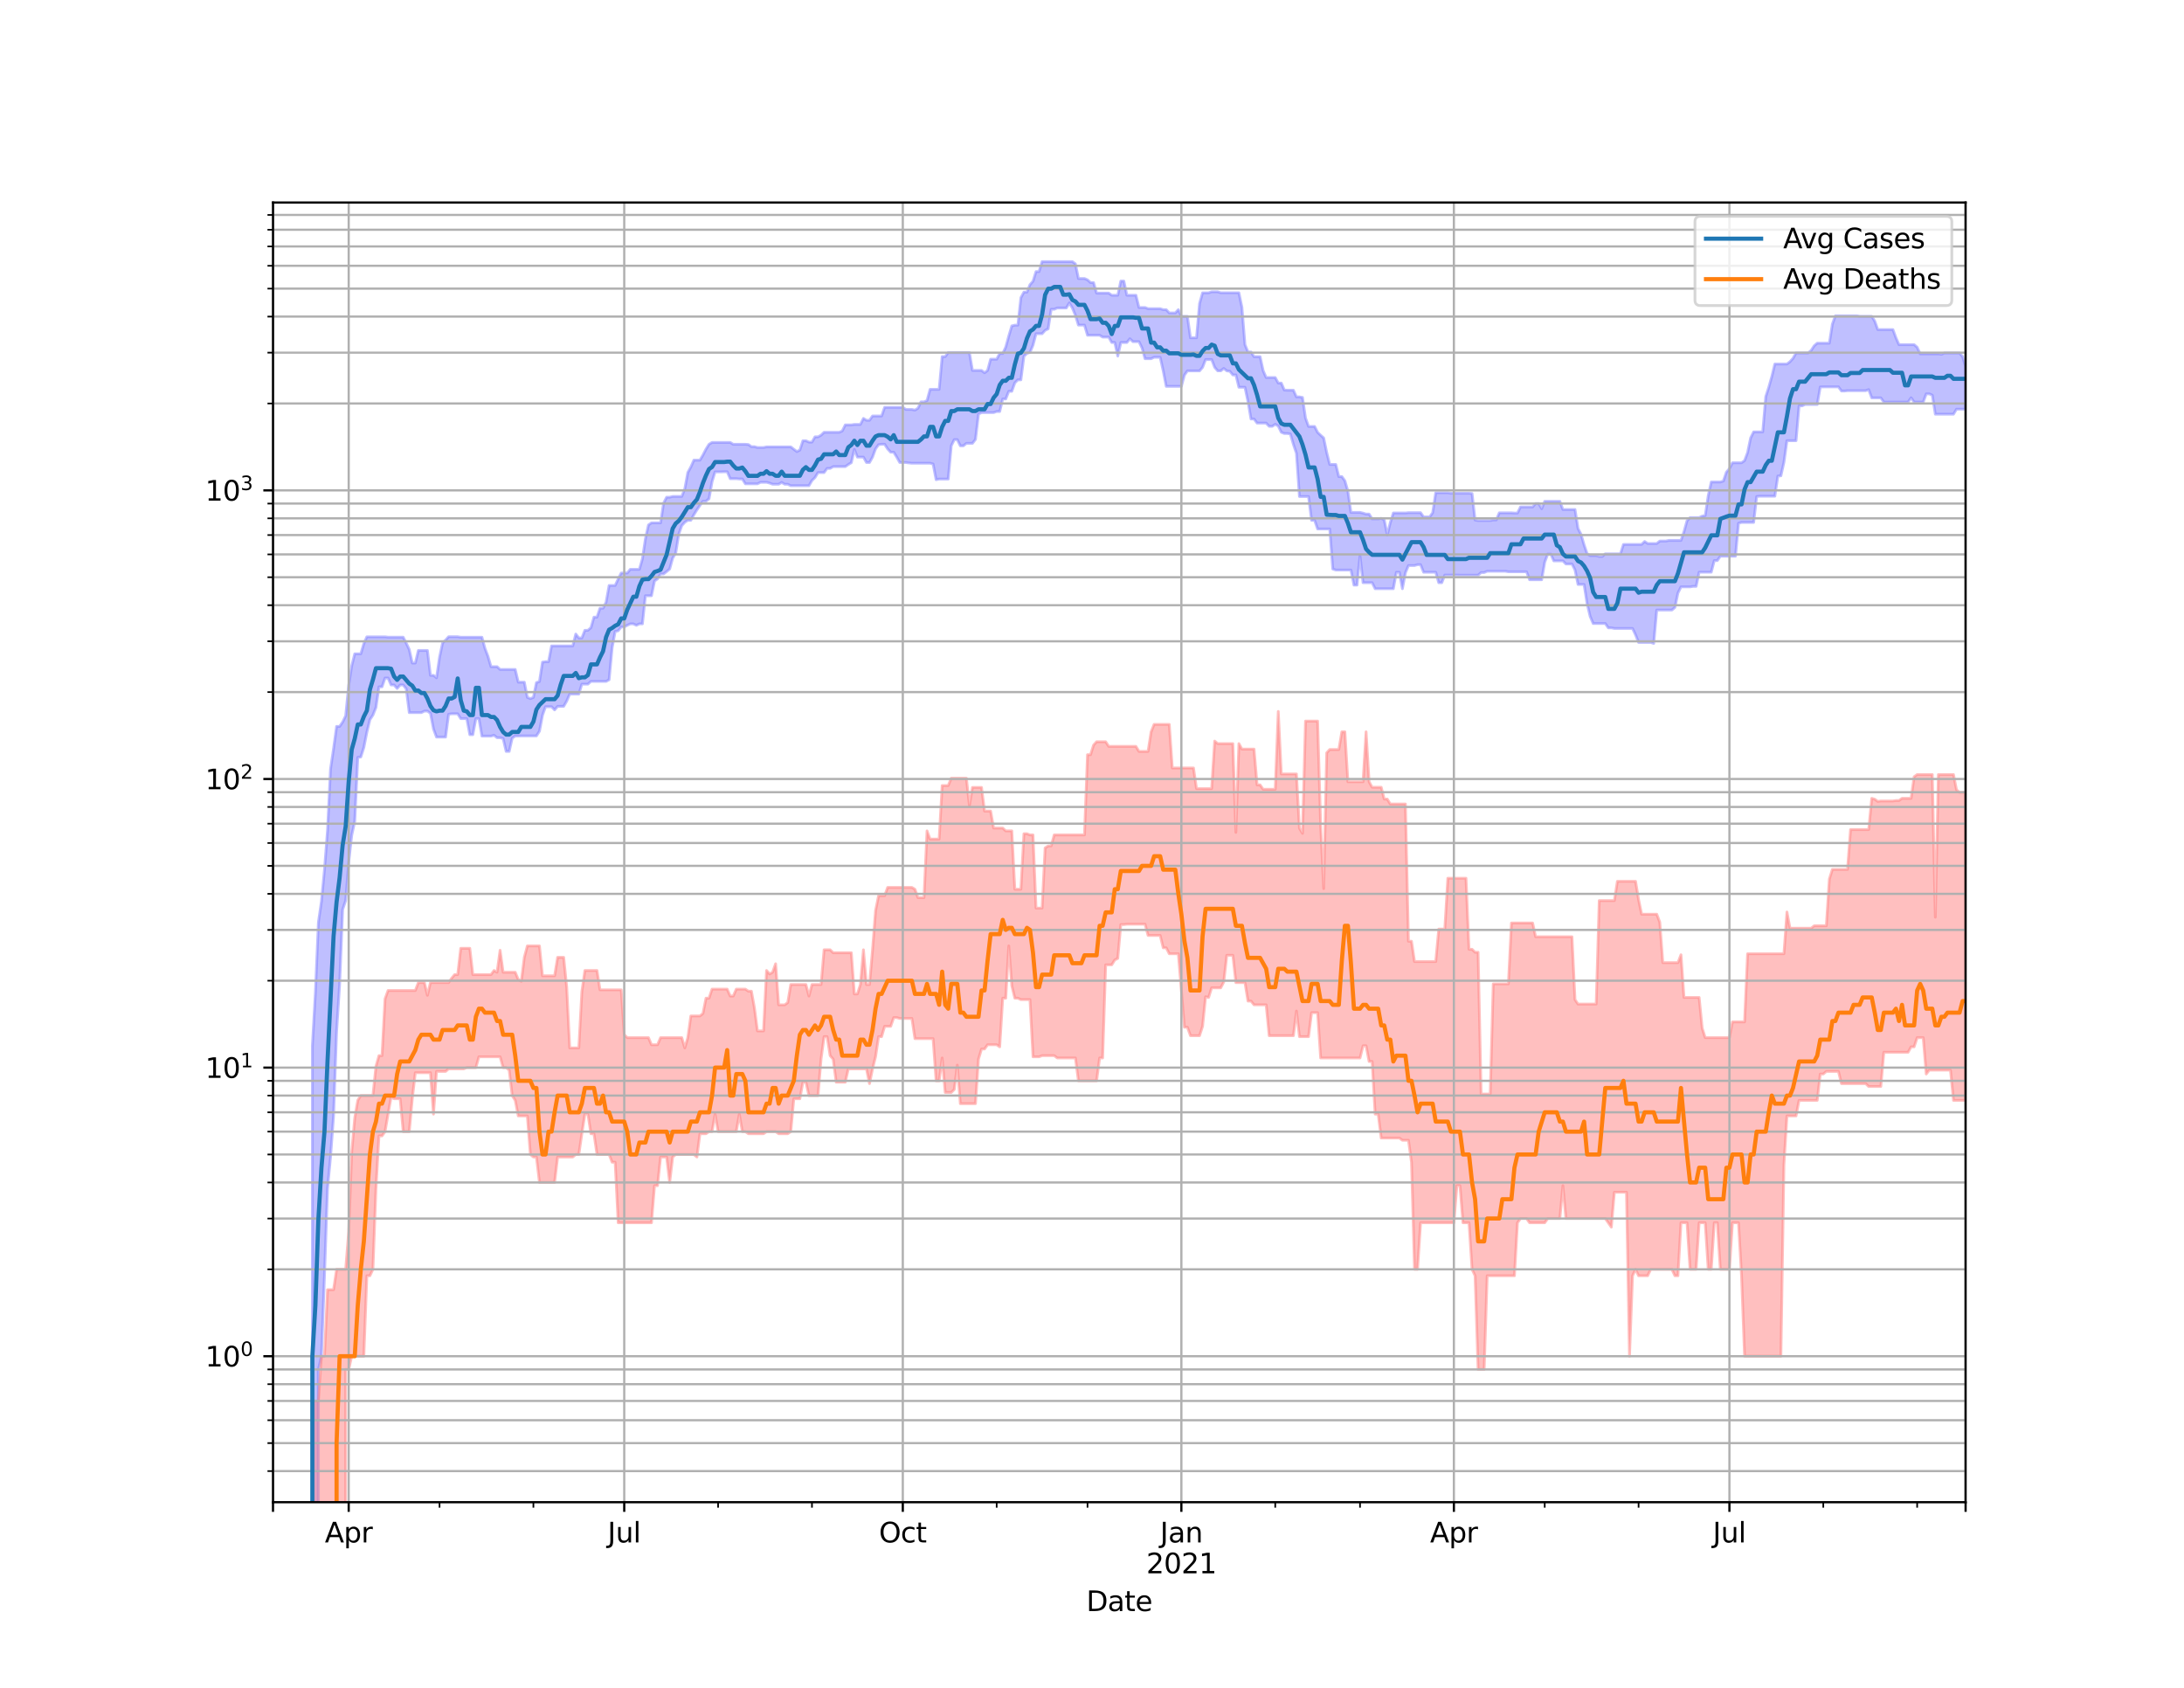 <?xml version="1.0" encoding="utf-8" standalone="no"?>
<!DOCTYPE svg PUBLIC "-//W3C//DTD SVG 1.1//EN"
  "http://www.w3.org/Graphics/SVG/1.1/DTD/svg11.dtd">
<svg height="612pt" version="1.1" viewBox="0 0 792 612" width="792pt" xmlns="http://www.w3.org/2000/svg" xmlns:xlink="http://www.w3.org/1999/xlink">
 <defs>
  <style type="text/css">*{stroke-linecap:butt;stroke-linejoin:round;}</style>
 </defs>
 <g id="figure_1">
  <g id="patch_1">
   <path d="M 0 612 
L 792 612 
L 792 0 
L 0 0 
z
" style="fill:#ffffff;"/>
  </g>
  <g id="axes_1">
   <g id="patch_2">
    <path d="M 99 544.68 
L 712.8 544.68 
L 712.8 73.44 
L 99 73.44 
z
" style="fill:#ffffff;"/>
   </g>
   <g id="PolyCollection_1">
    <path clip-path="url(#p68e2955192)" d="M 99 105143.36 
L 99 105143.36 
L 100.098 105143.36 
L 101.196 105143.36 
L 102.294 105143.36 
L 103.392 105143.36 
L 104.49 105143.36 
L 105.588 105143.36 
L 106.686 105143.36 
L 107.784 105143.36 
L 108.882 105143.36 
L 109.98 105143.36 
L 111.078 105143.36 
L 112.176 105143.36 
L 113.274 379.199 
L 114.372 359.888 
L 115.47 334.383 
L 116.569 326.79 
L 117.667 315.341 
L 118.765 301.132 
L 119.863 278.788 
L 120.961 271.412 
L 122.059 263.393 
L 123.157 263.393 
L 124.255 261.808 
L 125.353 259.556 
L 126.451 248.495 
L 127.549 241.394 
L 128.647 237.059 
L 129.745 237.059 
L 130.843 237.059 
L 131.941 233.378 
L 133.039 230.915 
L 134.137 230.915 
L 135.235 230.915 
L 136.333 230.915 
L 137.431 230.915 
L 138.529 230.915 
L 139.627 230.915 
L 140.725 231.046 
L 141.823 231.046 
L 142.921 231.046 
L 144.019 231.046 
L 145.117 231.046 
L 146.215 231.046 
L 147.313 233.194 
L 148.411 235.496 
L 149.509 240.41 
L 150.608 240.41 
L 151.706 235.853 
L 152.804 235.853 
L 153.902 235.853 
L 155 235.853 
L 156.098 244.876 
L 157.196 244.876 
L 158.294 245.779 
L 159.392 238.315 
L 160.49 233.147 
L 161.588 232.1 
L 162.686 230.885 
L 163.784 230.885 
L 164.882 230.885 
L 165.98 230.885 
L 167.078 231.061 
L 168.176 231.061 
L 169.274 231.061 
L 170.372 231.061 
L 171.47 231.061 
L 172.568 231.061 
L 173.666 231.061 
L 174.764 231.061 
L 175.862 235.093 
L 176.96 237.989 
L 178.058 241.727 
L 179.156 241.727 
L 180.254 241.727 
L 181.352 242.74 
L 182.45 242.74 
L 183.548 242.74 
L 184.647 242.74 
L 185.745 242.74 
L 186.843 242.74 
L 187.941 247.347 
L 189.039 247.347 
L 190.137 247.347 
L 191.235 252.877 
L 192.333 253.329 
L 193.431 252.877 
L 194.529 247.495 
L 195.627 247.117 
L 196.725 240.087 
L 197.823 239.926 
L 198.921 239.926 
L 200.019 234.204 
L 201.117 234.204 
L 202.215 234.204 
L 203.313 234.204 
L 204.411 234.204 
L 205.509 234.204 
L 206.607 234.204 
L 207.705 234.204 
L 208.803 229.888 
L 209.901 231.326 
L 210.999 231.326 
L 212.097 228.55 
L 213.195 228.55 
L 214.293 227.602 
L 215.391 223.783 
L 216.489 223.783 
L 217.587 220.551 
L 218.686 220.551 
L 219.784 218.369 
L 220.882 212.292 
L 221.98 212.292 
L 223.078 212.292 
L 224.176 209.937 
L 225.274 207.777 
L 226.372 207.777 
L 227.47 207.777 
L 228.568 206.434 
L 229.666 206.434 
L 230.764 206.434 
L 231.862 206.434 
L 232.96 202.63 
L 234.058 195.29 
L 235.156 190.353 
L 236.254 189.587 
L 237.352 189.587 
L 238.45 189.587 
L 239.548 189.587 
L 240.646 182.404 
L 241.744 180.296 
L 242.842 180.296 
L 243.94 180.009 
L 245.038 180.009 
L 246.136 180.009 
L 247.234 180.009 
L 248.332 177.233 
L 249.43 171.308 
L 250.528 169.311 
L 251.626 166.849 
L 252.725 166.849 
L 253.823 166.849 
L 254.921 164.995 
L 256.019 162.861 
L 257.117 161.097 
L 258.215 160.425 
L 259.313 160.425 
L 260.411 160.425 
L 261.509 160.425 
L 262.607 160.425 
L 263.705 160.425 
L 264.803 160.425 
L 265.901 161.097 
L 266.999 161.097 
L 268.097 161.097 
L 269.195 161.097 
L 270.293 161.097 
L 271.391 161.182 
L 272.489 161.961 
L 273.587 161.961 
L 274.685 162.26 
L 275.783 162.26 
L 276.881 162.26 
L 277.979 162.038 
L 279.077 162.038 
L 280.175 162.038 
L 281.273 162.038 
L 282.371 162.038 
L 283.469 162.038 
L 284.567 162.038 
L 285.665 162.038 
L 286.764 162.038 
L 287.862 162.897 
L 288.96 163.727 
L 290.058 163.193 
L 291.156 159.821 
L 292.254 159.821 
L 293.352 160.31 
L 294.45 160.31 
L 295.548 158.402 
L 296.646 158.402 
L 297.744 157.801 
L 298.842 156.743 
L 299.94 156.743 
L 301.038 156.743 
L 302.136 156.743 
L 303.234 156.743 
L 304.332 156.743 
L 305.43 156.265 
L 306.528 154.069 
L 307.626 154.069 
L 308.724 154.069 
L 309.822 153.891 
L 310.92 153.891 
L 312.018 153.891 
L 313.116 151.705 
L 314.214 152.394 
L 315.312 152.394 
L 316.41 150.84 
L 317.508 150.84 
L 318.606 150.84 
L 319.704 150.84 
L 320.803 147.699 
L 321.901 147.699 
L 322.999 147.699 
L 324.097 147.699 
L 325.195 147.699 
L 326.293 147.699 
L 327.391 147.699 
L 328.489 148.46 
L 329.587 148.46 
L 330.685 148.46 
L 331.783 148.711 
L 332.881 148.026 
L 333.979 145.725 
L 335.077 145.725 
L 336.175 145.241 
L 337.273 141.18 
L 338.371 141.18 
L 339.469 141.18 
L 340.567 141.18 
L 341.665 129.316 
L 342.763 129.316 
L 343.861 127.839 
L 344.959 127.839 
L 346.057 127.839 
L 347.155 127.839 
L 348.253 127.839 
L 349.351 127.839 
L 350.449 127.839 
L 351.547 127.839 
L 352.645 134.315 
L 353.743 134.315 
L 354.842 134.315 
L 355.94 134.315 
L 357.038 135.164 
L 358.136 134.315 
L 359.234 130.25 
L 360.332 130.25 
L 361.43 130.25 
L 362.528 128.188 
L 363.626 128.188 
L 364.724 125.841 
L 365.822 121.841 
L 366.92 118.165 
L 368.018 117.908 
L 369.116 117.908 
L 370.214 107.935 
L 371.312 105.926 
L 372.41 105.926 
L 373.508 103.227 
L 374.606 101.983 
L 375.704 98.476 
L 376.802 98.476 
L 377.9 94.86 
L 378.998 94.86 
L 380.096 94.86 
L 381.194 94.86 
L 382.292 94.86 
L 383.39 94.86 
L 384.488 94.86 
L 385.586 94.86 
L 386.684 94.86 
L 387.782 94.86 
L 388.881 94.86 
L 389.979 95.67 
L 391.077 100.989 
L 392.175 100.989 
L 393.273 100.989 
L 394.371 101.467 
L 395.469 102.459 
L 396.567 102.459 
L 397.665 106.277 
L 398.763 106.277 
L 399.861 106.277 
L 400.959 106.277 
L 402.057 106.277 
L 403.155 107.049 
L 404.253 107.049 
L 405.351 107.049 
L 406.449 101.911 
L 407.547 101.911 
L 408.645 107.049 
L 409.743 107.049 
L 410.841 107.049 
L 411.939 107.049 
L 413.037 111.497 
L 414.135 111.497 
L 415.233 111.497 
L 416.331 111.926 
L 417.429 111.926 
L 418.527 111.926 
L 419.625 111.926 
L 420.723 111.926 
L 421.821 112.284 
L 422.919 112.284 
L 424.018 113.473 
L 425.116 113.473 
L 426.214 113.473 
L 427.312 112.284 
L 428.41 114.726 
L 429.508 114.726 
L 430.606 114.726 
L 431.704 122.48 
L 432.802 122.48 
L 433.9 122.48 
L 434.998 110.051 
L 436.096 106.177 
L 437.194 106.177 
L 438.292 106.177 
L 439.39 105.803 
L 440.488 105.803 
L 441.586 105.803 
L 442.684 106.157 
L 443.782 106.157 
L 444.88 106.157 
L 445.978 106.157 
L 447.076 106.157 
L 448.174 106.157 
L 449.272 106.157 
L 450.37 111.448 
L 451.468 124.961 
L 452.566 127.632 
L 453.664 127.632 
L 454.762 129.342 
L 455.86 129.342 
L 456.958 129.342 
L 458.057 134.369 
L 459.155 136.894 
L 460.253 136.894 
L 461.351 136.894 
L 462.449 136.894 
L 463.547 138.898 
L 464.645 138.898 
L 465.743 141.425 
L 466.841 141.49 
L 467.939 141.49 
L 469.037 141.49 
L 470.135 143.915 
L 471.233 143.915 
L 472.331 144.116 
L 473.429 151.577 
L 474.527 154.628 
L 475.625 154.628 
L 476.723 154.628 
L 477.821 156.785 
L 478.919 157.825 
L 480.017 158.802 
L 481.115 164.092 
L 482.213 168.412 
L 483.311 168.412 
L 484.409 168.412 
L 485.507 172.814 
L 486.605 172.814 
L 487.703 174.334 
L 488.801 178.107 
L 489.899 185.791 
L 490.997 185.791 
L 492.096 185.791 
L 493.194 185.791 
L 494.292 186.057 
L 495.39 186.408 
L 496.488 186.408 
L 497.586 188.149 
L 498.684 188.149 
L 499.782 188.149 
L 500.88 187.949 
L 501.978 188.481 
L 503.076 193.967 
L 504.174 189.498 
L 505.272 186.008 
L 506.37 186.008 
L 507.468 186.008 
L 508.566 186.008 
L 509.664 186.008 
L 510.762 185.894 
L 511.86 185.894 
L 512.958 185.894 
L 514.056 185.894 
L 515.154 185.894 
L 516.252 187.441 
L 517.35 187.441 
L 518.448 187.441 
L 519.546 185.894 
L 520.644 178.669 
L 521.742 178.669 
L 522.84 178.669 
L 523.938 178.669 
L 525.036 178.669 
L 526.135 178.85 
L 527.233 178.85 
L 528.331 178.85 
L 529.429 178.85 
L 530.527 178.85 
L 531.625 178.85 
L 532.723 178.85 
L 533.821 178.948 
L 534.919 188.561 
L 536.017 188.763 
L 537.115 188.763 
L 538.213 188.763 
L 539.311 188.763 
L 540.409 188.763 
L 541.507 188.544 
L 542.605 188.544 
L 543.703 185.954 
L 544.801 185.954 
L 545.899 185.954 
L 546.997 185.954 
L 548.095 185.954 
L 549.193 186.036 
L 550.291 186.036 
L 551.389 183.819 
L 552.487 183.819 
L 553.585 183.819 
L 554.683 183.819 
L 555.781 183.819 
L 556.879 182.57 
L 557.977 182.57 
L 559.075 184.456 
L 560.174 181.785 
L 561.272 181.785 
L 562.37 181.785 
L 563.468 181.785 
L 564.566 181.785 
L 565.664 181.785 
L 566.762 184.741 
L 567.86 184.741 
L 568.958 184.741 
L 570.056 184.741 
L 571.154 184.741 
L 572.252 191.641 
L 573.35 193.767 
L 574.448 197.542 
L 575.546 200.754 
L 576.644 201.476 
L 577.742 201.476 
L 578.84 201.476 
L 579.938 201.775 
L 581.036 201.775 
L 582.134 200.815 
L 583.232 200.815 
L 584.33 200.815 
L 585.428 200.815 
L 586.526 200.815 
L 587.624 200.815 
L 588.722 197.416 
L 589.82 197.395 
L 590.918 197.395 
L 592.016 197.395 
L 593.114 197.395 
L 594.213 197.395 
L 595.311 197.395 
L 596.409 196.337 
L 597.507 197.081 
L 598.605 197.081 
L 599.703 197.081 
L 600.801 197.081 
L 601.899 196.18 
L 602.997 196.18 
L 604.095 196.18 
L 605.193 195.949 
L 606.291 195.949 
L 607.389 195.949 
L 608.487 195.949 
L 609.585 195.949 
L 610.683 192.758 
L 611.781 188.816 
L 612.879 187.677 
L 613.977 187.677 
L 615.075 187.677 
L 616.173 187.677 
L 617.271 187.15 
L 618.369 186.949 
L 619.467 179.752 
L 620.565 174.765 
L 621.663 174.765 
L 622.761 174.765 
L 623.859 174.765 
L 624.957 174.422 
L 626.055 171.209 
L 627.153 169.938 
L 628.252 167.795 
L 629.35 167.795 
L 630.448 167.795 
L 631.546 167.795 
L 632.644 167.014 
L 633.742 164.098 
L 634.84 158.793 
L 635.938 156.605 
L 637.036 156.605 
L 638.134 156.605 
L 639.232 156.605 
L 640.33 143.816 
L 641.428 140.397 
L 642.526 136.52 
L 643.624 131.991 
L 644.722 131.991 
L 645.82 131.991 
L 646.918 131.991 
L 648.016 131.991 
L 649.114 131.152 
L 650.212 129.936 
L 651.31 128.001 
L 652.408 128.001 
L 653.506 128.001 
L 654.604 128.001 
L 655.702 128.001 
L 656.8 127.063 
L 657.898 125.382 
L 658.996 124.429 
L 660.094 124.429 
L 661.192 124.429 
L 662.291 124.429 
L 663.389 124.429 
L 664.487 117.512 
L 665.585 114.498 
L 666.683 114.498 
L 667.781 114.498 
L 668.879 114.498 
L 669.977 114.498 
L 671.075 114.498 
L 672.173 114.498 
L 673.271 114.498 
L 674.369 114.694 
L 675.467 114.694 
L 676.565 114.694 
L 677.663 114.694 
L 678.761 114.694 
L 679.859 116.458 
L 680.957 119.505 
L 682.055 119.505 
L 683.153 119.505 
L 684.251 119.505 
L 685.349 119.505 
L 686.447 119.505 
L 687.545 122.49 
L 688.643 124.966 
L 689.741 124.966 
L 690.839 124.966 
L 691.937 124.966 
L 693.035 124.966 
L 694.133 124.966 
L 695.231 125.909 
L 696.33 128.307 
L 697.428 128.307 
L 698.526 128.307 
L 699.624 128.307 
L 700.722 128.307 
L 701.82 128.307 
L 702.918 128.307 
L 704.016 128.477 
L 705.114 128.008 
L 706.212 128.008 
L 707.31 128.008 
L 708.408 128.008 
L 709.506 128.008 
L 710.604 128.008 
L 711.702 129.308 
L 712.8 132.899 
L 712.8 148.36 
L 712.8 148.36 
L 711.702 148.36 
L 710.604 148.36 
L 709.506 148.36 
L 708.408 150.187 
L 707.31 150.187 
L 706.212 150.187 
L 705.114 150.187 
L 704.016 150.187 
L 702.918 150.187 
L 701.82 150.187 
L 700.722 143.296 
L 699.624 142.816 
L 698.526 142.816 
L 697.428 145.79 
L 696.33 145.79 
L 695.231 145.79 
L 694.133 145.79 
L 693.035 144.226 
L 691.937 145.79 
L 690.839 145.79 
L 689.741 145.79 
L 688.643 145.79 
L 687.545 145.79 
L 686.447 145.79 
L 685.349 145.79 
L 684.251 145.797 
L 683.153 145.797 
L 682.055 144.265 
L 680.957 144.265 
L 679.859 144.265 
L 678.761 144.265 
L 677.663 141.276 
L 676.565 141.662 
L 675.467 141.662 
L 674.369 141.662 
L 673.271 141.662 
L 672.173 141.662 
L 671.075 141.662 
L 669.977 141.662 
L 668.879 141.777 
L 667.781 141.777 
L 666.683 140.266 
L 665.585 140.266 
L 664.487 140.266 
L 663.389 140.266 
L 662.291 140.266 
L 661.192 140.278 
L 660.094 140.314 
L 658.996 146.673 
L 657.898 146.673 
L 656.8 146.673 
L 655.702 146.673 
L 654.604 146.673 
L 653.506 147.161 
L 652.408 147.161 
L 651.31 159.791 
L 650.212 159.791 
L 649.114 159.791 
L 648.016 159.791 
L 646.918 167.642 
L 645.82 172.526 
L 644.722 172.603 
L 643.624 179.918 
L 642.526 179.918 
L 641.428 179.918 
L 640.33 179.918 
L 639.232 179.918 
L 638.134 179.918 
L 637.036 180.042 
L 635.938 189.428 
L 634.84 189.428 
L 633.742 189.428 
L 632.644 189.428 
L 631.546 189.428 
L 630.448 189.716 
L 629.35 201.683 
L 628.252 201.683 
L 627.153 201.683 
L 626.055 201.683 
L 624.957 201.683 
L 623.859 201.683 
L 622.761 203.262 
L 621.663 203.262 
L 620.565 207.47 
L 619.467 207.47 
L 618.369 207.47 
L 617.271 207.47 
L 616.173 207.47 
L 615.075 212.623 
L 613.977 212.623 
L 612.879 212.799 
L 611.781 212.799 
L 610.683 212.799 
L 609.585 212.799 
L 608.487 215.012 
L 607.389 220.249 
L 606.291 221.196 
L 605.193 221.196 
L 604.095 221.196 
L 602.997 221.196 
L 601.899 221.196 
L 600.801 221.196 
L 599.703 233.301 
L 598.605 232.933 
L 597.507 232.933 
L 596.409 232.933 
L 595.311 232.933 
L 594.213 232.933 
L 593.114 230.189 
L 592.016 227.875 
L 590.918 227.875 
L 589.82 227.875 
L 588.722 227.875 
L 587.624 227.875 
L 586.526 227.875 
L 585.428 227.875 
L 584.33 227.656 
L 583.232 227.656 
L 582.134 226.078 
L 581.036 226.078 
L 579.938 226.078 
L 578.84 226.078 
L 577.742 226.078 
L 576.644 223.497 
L 575.546 218.894 
L 574.448 211.924 
L 573.35 211.924 
L 572.252 211.924 
L 571.154 206.631 
L 570.056 204.497 
L 568.958 204.497 
L 567.86 204.497 
L 566.762 203.374 
L 565.664 203.374 
L 564.566 203.374 
L 563.468 203.374 
L 562.37 200.898 
L 561.272 200.898 
L 560.174 203.855 
L 559.075 210.205 
L 557.977 210.205 
L 556.879 210.205 
L 555.781 210.205 
L 554.683 210.205 
L 553.585 207.322 
L 552.487 207.322 
L 551.389 207.322 
L 550.291 207.322 
L 549.193 207.322 
L 548.095 207.322 
L 546.997 207.322 
L 545.899 207.131 
L 544.801 207.131 
L 543.703 207.131 
L 542.605 207.131 
L 541.507 207.131 
L 540.409 207.131 
L 539.311 207.131 
L 538.213 207.593 
L 537.115 207.593 
L 536.017 208.548 
L 534.919 208.548 
L 533.821 208.548 
L 532.723 208.548 
L 531.625 208.548 
L 530.527 208.548 
L 529.429 208.548 
L 528.331 208.521 
L 527.233 208.521 
L 526.135 208.521 
L 525.036 208.521 
L 523.938 208.521 
L 522.84 211.284 
L 521.742 211.284 
L 520.644 207.488 
L 519.546 207.488 
L 518.448 207.488 
L 517.35 207.488 
L 516.252 207.488 
L 515.154 204.743 
L 514.056 204.743 
L 512.958 205.064 
L 511.86 205.064 
L 510.762 205.064 
L 509.664 207.671 
L 508.566 213.472 
L 507.468 207.514 
L 506.37 207.514 
L 505.272 213.472 
L 504.174 213.472 
L 503.076 213.472 
L 501.978 213.472 
L 500.88 213.472 
L 499.782 213.472 
L 498.684 213.472 
L 497.586 211.284 
L 496.488 211.284 
L 495.39 211.284 
L 494.292 211.284 
L 493.194 201.514 
L 492.096 212.156 
L 490.997 212.156 
L 489.899 206.691 
L 488.801 206.691 
L 487.703 206.691 
L 486.605 206.691 
L 485.507 206.691 
L 484.409 206.691 
L 483.311 206.315 
L 482.213 191.808 
L 481.115 191.808 
L 480.017 191.808 
L 478.919 191.808 
L 477.821 191.808 
L 476.723 188.654 
L 475.625 188.654 
L 474.527 180.033 
L 473.429 180.033 
L 472.331 180.033 
L 471.233 180.033 
L 470.135 164.351 
L 469.037 161.122 
L 467.939 157.359 
L 466.841 157.185 
L 465.743 157.185 
L 464.645 156.745 
L 463.547 154.483 
L 462.449 153.838 
L 461.351 154.584 
L 460.253 154.584 
L 459.155 153.405 
L 458.057 153.405 
L 456.958 153.405 
L 455.86 153.405 
L 454.762 151.926 
L 453.664 151.926 
L 452.566 145.593 
L 451.468 140.423 
L 450.37 140.423 
L 449.272 140.423 
L 448.174 135.948 
L 447.076 135.948 
L 445.978 134.614 
L 444.88 134.467 
L 443.782 133.588 
L 442.684 134.467 
L 441.586 134.467 
L 440.488 133.187 
L 439.39 130.377 
L 438.292 130.377 
L 437.194 130.377 
L 436.096 133.187 
L 434.998 134.488 
L 433.9 134.488 
L 432.802 134.488 
L 431.704 134.488 
L 430.606 134.488 
L 429.508 136.017 
L 428.41 140.093 
L 427.312 140.093 
L 426.214 140.093 
L 425.116 140.093 
L 424.018 140.093 
L 422.919 140.093 
L 421.821 134.465 
L 420.723 129.549 
L 419.625 129.549 
L 418.527 129.549 
L 417.429 130.062 
L 416.331 130.062 
L 415.233 130.062 
L 414.135 126.155 
L 413.037 123.883 
L 411.939 123.883 
L 410.841 123.883 
L 409.743 122.827 
L 408.645 124.188 
L 407.547 124.188 
L 406.449 124.188 
L 405.351 129.111 
L 404.253 124.188 
L 403.155 124.188 
L 402.057 122.221 
L 400.959 122.221 
L 399.861 122.221 
L 398.763 121.56 
L 397.665 121.56 
L 396.567 121.56 
L 395.469 121.56 
L 394.371 121.56 
L 393.273 117.884 
L 392.175 117.884 
L 391.077 117.884 
L 389.979 114.344 
L 388.881 111.676 
L 387.782 109.838 
L 386.684 111.676 
L 385.586 111.676 
L 384.488 111.676 
L 383.39 111.676 
L 382.292 112.144 
L 381.194 112.144 
L 380.096 119.244 
L 378.998 119.786 
L 377.9 121.005 
L 376.802 121.005 
L 375.704 121.005 
L 374.606 125.171 
L 373.508 127.774 
L 372.41 128.149 
L 371.312 129.177 
L 370.214 137.721 
L 369.116 137.721 
L 368.018 138.811 
L 366.92 141.886 
L 365.822 141.886 
L 364.724 144.667 
L 363.626 144.667 
L 362.528 149.21 
L 361.43 149.21 
L 360.332 149.599 
L 359.234 149.599 
L 358.136 149.599 
L 357.038 149.599 
L 355.94 149.599 
L 354.842 150.145 
L 353.743 159.328 
L 352.645 160.746 
L 351.547 160.746 
L 350.449 160.746 
L 349.351 161.654 
L 348.253 161.654 
L 347.155 159.41 
L 346.057 159.41 
L 344.959 161.654 
L 343.861 173.698 
L 342.763 173.698 
L 341.665 173.698 
L 340.567 173.698 
L 339.469 173.935 
L 338.371 168.238 
L 337.273 167.963 
L 336.175 167.963 
L 335.077 167.963 
L 333.979 167.963 
L 332.881 167.963 
L 331.783 167.963 
L 330.685 167.963 
L 329.587 167.853 
L 328.489 167.704 
L 327.391 167.704 
L 326.293 167.704 
L 325.195 165.748 
L 324.097 163.964 
L 322.999 163.964 
L 321.901 162.783 
L 320.803 161.081 
L 319.704 161.081 
L 318.606 161.242 
L 317.508 162.744 
L 316.41 165.741 
L 315.312 167.704 
L 314.214 167.704 
L 313.116 165.741 
L 312.018 165.741 
L 310.92 165.741 
L 309.822 162.943 
L 308.724 167.762 
L 307.626 168.434 
L 306.528 169.195 
L 305.43 169.195 
L 304.332 169.195 
L 303.234 169.195 
L 302.136 169.195 
L 301.038 169.839 
L 299.94 169.839 
L 298.842 171.347 
L 297.744 171.347 
L 296.646 171.347 
L 295.548 173.157 
L 294.45 174.233 
L 293.352 176.111 
L 292.254 176.111 
L 291.156 176.111 
L 290.058 176.111 
L 288.96 176.111 
L 287.862 176.111 
L 286.764 176.111 
L 285.665 175.576 
L 284.567 175.576 
L 283.469 174.923 
L 282.371 175.576 
L 281.273 175.576 
L 280.175 175.576 
L 279.077 175.154 
L 277.979 174.88 
L 276.881 174.88 
L 275.783 174.88 
L 274.685 175.429 
L 273.587 175.429 
L 272.489 175.429 
L 271.391 175.429 
L 270.293 175.429 
L 269.195 173.669 
L 268.097 173.669 
L 266.999 173.565 
L 265.901 173.565 
L 264.803 173.565 
L 263.705 171.048 
L 262.607 171.048 
L 261.509 171.099 
L 260.411 171.099 
L 259.313 171.099 
L 258.215 174.667 
L 257.117 180.857 
L 256.019 181.74 
L 254.921 181.74 
L 253.823 183.257 
L 252.725 184.879 
L 251.626 186.633 
L 250.528 188.642 
L 249.43 188.642 
L 248.332 189.375 
L 247.234 190.593 
L 246.136 193.676 
L 245.038 200.559 
L 243.94 202.364 
L 242.842 206.324 
L 241.744 207.244 
L 240.646 208.103 
L 239.548 208.103 
L 238.45 209.891 
L 237.352 210.68 
L 236.254 216.012 
L 235.156 216.012 
L 234.058 216.012 
L 232.96 226.209 
L 231.862 226.209 
L 230.764 226.727 
L 229.666 226.209 
L 228.568 226.209 
L 227.47 226.727 
L 226.372 227.331 
L 225.274 227.331 
L 224.176 228.717 
L 223.078 228.968 
L 221.98 234.869 
L 220.882 246.474 
L 219.784 247.075 
L 218.686 247.075 
L 217.587 247.075 
L 216.489 247.075 
L 215.391 247.075 
L 214.293 247.075 
L 213.195 248.067 
L 212.097 248.067 
L 210.999 248.067 
L 209.901 251.66 
L 208.803 251.66 
L 207.705 251.66 
L 206.607 251.66 
L 205.509 254.2 
L 204.411 256.119 
L 203.313 256.119 
L 202.215 256.119 
L 201.117 257.41 
L 200.019 256.247 
L 198.921 256.247 
L 197.823 256.247 
L 196.725 259.364 
L 195.627 265.129 
L 194.529 266.838 
L 193.431 266.838 
L 192.333 266.838 
L 191.235 266.838 
L 190.137 266.838 
L 189.039 266.838 
L 187.941 266.87 
L 186.843 266.87 
L 185.745 267.651 
L 184.647 272.457 
L 183.548 272.457 
L 182.45 267.782 
L 181.352 267.487 
L 180.254 267.487 
L 179.156 266.612 
L 178.058 266.902 
L 176.96 266.902 
L 175.862 266.902 
L 174.764 266.902 
L 173.666 260.556 
L 172.568 260.556 
L 171.47 266.388 
L 170.372 266.388 
L 169.274 260.556 
L 168.176 260.556 
L 167.078 260.556 
L 165.98 258.82 
L 164.882 258.82 
L 163.784 258.82 
L 162.686 258.983 
L 161.588 267.258 
L 160.49 267.258 
L 159.392 267.258 
L 158.294 267.258 
L 157.196 264.329 
L 156.098 258.632 
L 155 257.832 
L 153.902 257.832 
L 152.804 258.39 
L 151.706 258.39 
L 150.608 258.39 
L 149.509 258.39 
L 148.411 258.39 
L 147.313 249.762 
L 146.215 248.366 
L 145.117 248.366 
L 144.019 249.629 
L 142.921 248.366 
L 141.823 248.366 
L 140.725 245.86 
L 139.627 245.86 
L 138.529 249.037 
L 137.431 249.037 
L 136.333 256.528 
L 135.235 259.282 
L 134.137 260.95 
L 133.039 265.503 
L 131.941 271.057 
L 130.843 274.471 
L 129.745 274.624 
L 128.647 297.828 
L 127.549 302.879 
L 126.451 312.613 
L 125.353 326.55 
L 124.255 329.78 
L 123.157 356.986 
L 122.059 374.144 
L 120.961 404.633 
L 119.863 419.527 
L 118.765 431.081 
L 117.667 462.585 
L 116.569 491.757 
L 115.47 496.545 
L 114.372 105143.36 
L 113.274 105143.36 
L 112.176 105143.36 
L 111.078 105143.36 
L 109.98 105143.36 
L 108.882 105143.36 
L 107.784 105143.36 
L 106.686 105143.36 
L 105.588 105143.36 
L 104.49 105143.36 
L 103.392 105143.36 
L 102.294 105143.36 
L 101.196 105143.36 
L 100.098 105143.36 
L 99 105143.36 
z
" style="fill:#8080ff;fill-opacity:0.5;stroke:#8080ff;stroke-opacity:0.5;"/>
   </g>
   <g id="PolyCollection_2">
    <path clip-path="url(#p68e2955192)" d="M 99 105143.36 
L 99 105143.36 
L 100.098 105143.36 
L 101.196 105143.36 
L 102.294 105143.36 
L 103.392 105143.36 
L 104.49 105143.36 
L 105.588 105143.36 
L 106.686 105143.36 
L 107.784 105143.36 
L 108.882 105143.36 
L 109.98 105143.36 
L 111.078 105143.36 
L 112.176 105143.36 
L 113.274 507.967 
L 114.372 507.967 
L 115.47 507.967 
L 116.569 491.757 
L 117.667 491.757 
L 118.765 467.64 
L 119.863 467.64 
L 120.961 467.64 
L 122.059 460.253 
L 123.157 460.253 
L 124.255 460.253 
L 125.353 460.253 
L 126.451 446.614 
L 127.549 417.708 
L 128.647 405.307 
L 129.745 398.984 
L 130.843 397.247 
L 131.941 397.247 
L 133.039 397.247 
L 134.137 397.247 
L 135.235 397.247 
L 136.333 386.653 
L 137.431 382.773 
L 138.529 382.773 
L 139.627 362.193 
L 140.725 359.145 
L 141.823 359.145 
L 142.921 359.145 
L 144.019 359.145 
L 145.117 359.145 
L 146.215 359.145 
L 147.313 359.145 
L 148.411 359.145 
L 149.509 359.145 
L 150.608 359.145 
L 151.706 356.289 
L 152.804 356.289 
L 153.902 356.289 
L 155 360.898 
L 156.098 356.289 
L 157.196 356.289 
L 158.294 356.289 
L 159.392 356.289 
L 160.49 356.289 
L 161.588 356.289 
L 162.686 356.289 
L 163.784 354.702 
L 164.882 353.384 
L 165.98 353.384 
L 167.078 343.853 
L 168.176 343.853 
L 169.274 343.853 
L 170.372 343.853 
L 171.47 353.384 
L 172.568 353.384 
L 173.666 353.384 
L 174.764 353.384 
L 175.862 353.384 
L 176.96 353.384 
L 178.058 353.384 
L 179.156 351.894 
L 180.254 352.527 
L 181.352 344.56 
L 182.45 352.527 
L 183.548 352.527 
L 184.647 352.527 
L 185.745 352.527 
L 186.843 352.527 
L 187.941 355.15 
L 189.039 355.83 
L 190.137 347.126 
L 191.235 342.984 
L 192.333 342.984 
L 193.431 342.984 
L 194.529 342.984 
L 195.627 342.984 
L 196.725 353.819 
L 197.823 353.819 
L 198.921 353.819 
L 200.019 353.819 
L 201.117 353.819 
L 202.215 347.126 
L 203.313 347.126 
L 204.411 347.126 
L 205.509 357.933 
L 206.607 379.969 
L 207.705 379.969 
L 208.803 379.969 
L 209.901 379.969 
L 210.999 359.639 
L 212.097 351.894 
L 213.195 351.894 
L 214.293 351.894 
L 215.391 351.894 
L 216.489 351.894 
L 217.587 358.9 
L 218.686 358.9 
L 219.784 358.9 
L 220.882 358.9 
L 221.98 358.9 
L 223.078 358.9 
L 224.176 358.9 
L 225.274 358.9 
L 226.372 375.181 
L 227.47 376.242 
L 228.568 376.242 
L 229.666 376.242 
L 230.764 376.242 
L 231.862 376.242 
L 232.96 376.242 
L 234.058 376.242 
L 235.156 376.242 
L 236.254 378.819 
L 237.352 378.819 
L 238.45 378.819 
L 239.548 376.242 
L 240.646 376.242 
L 241.744 376.242 
L 242.842 376.242 
L 243.94 376.242 
L 245.038 376.242 
L 246.136 376.242 
L 247.234 376.242 
L 248.332 379.969 
L 249.43 376.242 
L 250.528 368.375 
L 251.626 368.375 
L 252.725 368.375 
L 253.823 368.375 
L 254.921 367.481 
L 256.019 361.931 
L 257.117 361.931 
L 258.215 358.656 
L 259.313 358.656 
L 260.411 358.656 
L 261.509 358.656 
L 262.607 358.656 
L 263.705 358.656 
L 264.803 361.154 
L 265.901 361.154 
L 266.999 358.656 
L 268.097 358.656 
L 269.195 358.656 
L 270.293 358.656 
L 271.391 359.392 
L 272.489 359.392 
L 273.587 365.46 
L 274.685 373.803 
L 275.783 373.803 
L 276.881 373.803 
L 277.979 351.894 
L 279.077 353.168 
L 280.175 352.527 
L 281.273 349.448 
L 282.371 364.345 
L 283.469 364.345 
L 284.567 364.345 
L 285.665 363.526 
L 286.764 356.986 
L 287.862 356.986 
L 288.96 356.986 
L 290.058 356.986 
L 291.156 356.986 
L 292.254 356.986 
L 293.352 361.154 
L 294.45 356.986 
L 295.548 356.986 
L 296.646 356.986 
L 297.744 356.986 
L 298.842 344.382 
L 299.94 344.382 
L 301.038 344.382 
L 302.136 345.46 
L 303.234 345.46 
L 304.332 345.46 
L 305.43 345.46 
L 306.528 345.46 
L 307.626 345.46 
L 308.724 345.46 
L 309.822 360.39 
L 310.92 360.39 
L 312.018 356.986 
L 313.116 344.382 
L 314.214 356.986 
L 315.312 356.986 
L 316.41 344.382 
L 317.508 330.168 
L 318.606 324.785 
L 319.704 324.785 
L 320.803 324.785 
L 321.901 321.773 
L 322.999 321.773 
L 324.097 321.773 
L 325.195 321.773 
L 326.293 321.773 
L 327.391 321.773 
L 328.489 321.773 
L 329.587 321.773 
L 330.685 321.773 
L 331.783 322.425 
L 332.881 325.483 
L 333.979 325.483 
L 335.077 325.483 
L 336.175 301.27 
L 337.273 304.253 
L 338.371 304.253 
L 339.469 304.253 
L 340.567 304.253 
L 341.665 284.833 
L 342.763 284.833 
L 343.861 284.833 
L 344.959 282.182 
L 346.057 282.182 
L 347.155 282.182 
L 348.253 282.182 
L 349.351 282.182 
L 350.449 282.182 
L 351.547 292.087 
L 352.645 285.508 
L 353.743 285.508 
L 354.842 285.508 
L 355.94 285.508 
L 357.038 294.097 
L 358.136 294.097 
L 359.234 294.097 
L 360.332 300.25 
L 361.43 300.25 
L 362.528 300.25 
L 363.626 300.25 
L 364.724 301.27 
L 365.822 301.27 
L 366.92 301.27 
L 368.018 322.425 
L 369.116 322.425 
L 370.214 322.425 
L 371.312 302.313 
L 372.41 302.313 
L 373.508 302.737 
L 374.606 302.737 
L 375.704 329.268 
L 376.802 329.268 
L 377.9 329.268 
L 378.998 307.447 
L 380.096 306.743 
L 381.194 306.743 
L 382.292 302.737 
L 383.39 302.737 
L 384.488 302.737 
L 385.586 302.737 
L 386.684 302.737 
L 387.782 302.737 
L 388.881 302.737 
L 389.979 302.737 
L 391.077 302.737 
L 392.175 302.737 
L 393.273 302.737 
L 394.371 273.64 
L 395.469 273.64 
L 396.567 270.181 
L 397.665 268.949 
L 398.763 268.949 
L 399.861 268.949 
L 400.959 268.949 
L 402.057 270.634 
L 403.155 270.634 
L 404.253 270.634 
L 405.351 270.634 
L 406.449 270.634 
L 407.547 270.634 
L 408.645 270.634 
L 409.743 270.634 
L 410.841 270.634 
L 411.939 270.634 
L 413.037 272.457 
L 414.135 272.457 
L 415.233 272.457 
L 416.331 272.457 
L 417.429 265.378 
L 418.527 262.652 
L 419.625 262.652 
L 420.723 262.652 
L 421.821 262.652 
L 422.919 262.652 
L 424.018 262.652 
L 425.116 278.453 
L 426.214 278.453 
L 427.312 278.453 
L 428.41 278.453 
L 429.508 278.453 
L 430.606 278.453 
L 431.704 278.453 
L 432.802 278.453 
L 433.9 285.948 
L 434.998 285.948 
L 436.096 285.948 
L 437.194 285.948 
L 438.292 285.948 
L 439.39 285.948 
L 440.488 268.713 
L 441.586 269.629 
L 442.684 269.629 
L 443.782 269.629 
L 444.88 269.629 
L 445.978 269.629 
L 447.076 269.629 
L 448.174 301.823 
L 449.272 269.629 
L 450.37 271.626 
L 451.468 271.626 
L 452.566 271.626 
L 453.664 271.626 
L 454.762 271.626 
L 455.86 284.594 
L 456.958 284.594 
L 458.057 286.194 
L 459.155 286.194 
L 460.253 286.194 
L 461.351 286.194 
L 462.449 286.194 
L 463.547 257.964 
L 464.645 280.627 
L 465.743 280.627 
L 466.841 280.627 
L 467.939 280.627 
L 469.037 280.627 
L 470.135 280.627 
L 471.233 300.317 
L 472.331 302.172 
L 473.429 261.463 
L 474.527 261.463 
L 475.625 261.463 
L 476.723 261.463 
L 477.821 261.463 
L 478.919 299.121 
L 480.017 322.207 
L 481.115 272.971 
L 482.213 271.77 
L 483.311 271.77 
L 484.409 271.77 
L 485.507 271.77 
L 486.605 265.347 
L 487.703 265.347 
L 488.801 283.465 
L 489.899 283.465 
L 490.997 283.465 
L 492.096 283.465 
L 493.194 283.465 
L 494.292 283.465 
L 495.39 265.347 
L 496.488 283.465 
L 497.586 285.46 
L 498.684 285.46 
L 499.782 285.46 
L 500.88 285.46 
L 501.978 289.733 
L 503.076 289.733 
L 504.174 291.529 
L 505.272 291.529 
L 506.37 291.529 
L 507.468 291.529 
L 508.566 291.529 
L 509.664 291.529 
L 510.762 341.294 
L 511.86 341.294 
L 512.958 348.661 
L 514.056 348.661 
L 515.154 348.661 
L 516.252 348.661 
L 517.35 348.661 
L 518.448 348.661 
L 519.546 348.661 
L 520.644 348.661 
L 521.742 336.872 
L 522.84 336.872 
L 523.938 336.872 
L 525.036 318.443 
L 526.135 318.443 
L 527.233 318.443 
L 528.331 318.443 
L 529.429 318.443 
L 530.527 318.443 
L 531.625 318.443 
L 532.723 344.205 
L 533.821 344.205 
L 534.919 345.279 
L 536.017 345.279 
L 537.115 396.682 
L 538.213 396.682 
L 539.311 396.682 
L 540.409 396.682 
L 541.507 356.753 
L 542.605 356.753 
L 543.703 356.753 
L 544.801 356.753 
L 545.899 356.753 
L 546.997 356.753 
L 548.095 334.668 
L 549.193 334.668 
L 550.291 334.668 
L 551.389 334.668 
L 552.487 334.668 
L 553.585 334.668 
L 554.683 334.668 
L 555.781 334.668 
L 556.879 339.665 
L 557.977 339.665 
L 559.075 339.665 
L 560.174 339.665 
L 561.272 339.665 
L 562.37 339.665 
L 563.468 339.665 
L 564.566 339.665 
L 565.664 339.665 
L 566.762 339.665 
L 567.86 339.665 
L 568.958 339.665 
L 570.056 339.665 
L 571.154 362.457 
L 572.252 364.07 
L 573.35 364.07 
L 574.448 364.07 
L 575.546 364.07 
L 576.644 364.07 
L 577.742 364.07 
L 578.84 364.07 
L 579.938 326.55 
L 581.036 326.55 
L 582.134 326.55 
L 583.232 326.55 
L 584.33 326.55 
L 585.428 326.55 
L 586.526 319.561 
L 587.624 319.561 
L 588.722 319.561 
L 589.82 319.561 
L 590.918 319.561 
L 592.016 319.561 
L 593.114 319.561 
L 594.213 326.191 
L 595.311 331.485 
L 596.409 331.485 
L 597.507 331.485 
L 598.605 331.485 
L 599.703 331.485 
L 600.801 331.485 
L 601.899 334.383 
L 602.997 349.053 
L 604.095 349.053 
L 605.193 349.053 
L 606.291 349.053 
L 607.389 349.053 
L 608.487 349.053 
L 609.585 346.193 
L 610.683 361.671 
L 611.781 361.671 
L 612.879 361.671 
L 613.977 361.671 
L 615.075 361.671 
L 616.173 361.671 
L 617.271 372.797 
L 618.369 376.242 
L 619.467 376.242 
L 620.565 376.242 
L 621.663 376.242 
L 622.761 376.242 
L 623.859 376.242 
L 624.957 376.242 
L 626.055 376.242 
L 627.153 376.242 
L 628.252 370.532 
L 629.35 370.532 
L 630.448 370.532 
L 631.546 370.532 
L 632.644 370.532 
L 633.742 345.825 
L 634.84 345.825 
L 635.938 345.825 
L 637.036 345.825 
L 638.134 345.825 
L 639.232 345.825 
L 640.33 345.825 
L 641.428 345.825 
L 642.526 345.825 
L 643.624 345.825 
L 644.722 345.825 
L 645.82 345.825 
L 646.918 345.825 
L 648.016 330.69 
L 649.114 336.572 
L 650.212 336.572 
L 651.31 336.572 
L 652.408 336.572 
L 653.506 336.572 
L 654.604 336.572 
L 655.702 336.572 
L 656.8 336.572 
L 657.898 335.683 
L 658.996 335.683 
L 660.094 335.683 
L 661.192 335.683 
L 662.291 335.683 
L 663.389 318.745 
L 664.487 315.248 
L 665.585 315.248 
L 666.683 315.248 
L 667.781 315.248 
L 668.879 315.248 
L 669.977 315.248 
L 671.075 300.791 
L 672.173 300.791 
L 673.271 300.791 
L 674.369 300.791 
L 675.467 300.791 
L 676.565 300.791 
L 677.663 300.791 
L 678.761 289.467 
L 679.859 289.787 
L 680.957 290.595 
L 682.055 290.432 
L 683.153 290.432 
L 684.251 290.432 
L 685.349 290.432 
L 686.447 290.432 
L 687.545 290.27 
L 688.643 290.27 
L 689.741 289.467 
L 690.839 289.467 
L 691.937 289.467 
L 693.035 289.467 
L 694.133 281.643 
L 695.231 280.846 
L 696.33 280.846 
L 697.428 280.846 
L 698.526 280.846 
L 699.624 280.846 
L 700.722 280.846 
L 701.82 332.567 
L 702.918 280.846 
L 704.016 280.846 
L 705.114 280.846 
L 706.212 280.846 
L 707.31 280.846 
L 708.408 280.846 
L 709.506 286.392 
L 710.604 287.293 
L 711.702 287.293 
L 712.8 287.293 
L 712.8 398.984 
L 712.8 398.984 
L 711.702 398.984 
L 710.604 398.984 
L 709.506 398.984 
L 708.408 398.984 
L 707.31 388.023 
L 706.212 388.023 
L 705.114 388.023 
L 704.016 388.023 
L 702.918 388.023 
L 701.82 388.023 
L 700.722 388.023 
L 699.624 388.023 
L 698.526 389.436 
L 697.428 376.242 
L 696.33 376.242 
L 695.231 376.242 
L 694.133 379.583 
L 693.035 379.583 
L 691.937 381.55 
L 690.839 381.55 
L 689.741 381.55 
L 688.643 381.55 
L 687.545 381.55 
L 686.447 381.55 
L 685.349 381.55 
L 684.251 381.55 
L 683.153 381.55 
L 682.055 393.96 
L 680.957 393.96 
L 679.859 393.96 
L 678.761 393.96 
L 677.663 393.96 
L 676.565 392.915 
L 675.467 392.915 
L 674.369 392.915 
L 673.271 392.915 
L 672.173 392.915 
L 671.075 392.915 
L 669.977 392.915 
L 668.879 392.915 
L 667.781 392.915 
L 666.683 388.489 
L 665.585 388.489 
L 664.487 388.489 
L 663.389 388.489 
L 662.291 388.489 
L 661.192 389.436 
L 660.094 389.436 
L 658.996 398.984 
L 657.898 398.984 
L 656.8 398.984 
L 655.702 398.984 
L 654.604 398.984 
L 653.506 398.984 
L 652.408 398.984 
L 651.31 404.633 
L 650.212 404.633 
L 649.114 404.633 
L 648.016 404.633 
L 646.918 422.398 
L 645.82 491.757 
L 644.722 491.757 
L 643.624 491.757 
L 642.526 491.757 
L 641.428 491.757 
L 640.33 491.757 
L 639.232 491.757 
L 638.134 491.757 
L 637.036 491.757 
L 635.938 491.757 
L 634.84 491.757 
L 633.742 491.757 
L 632.644 491.757 
L 631.546 462.585 
L 630.448 443.366 
L 629.35 443.366 
L 628.252 443.366 
L 627.153 460.253 
L 626.055 460.253 
L 624.957 460.253 
L 623.859 460.253 
L 622.761 443.366 
L 621.663 443.366 
L 620.565 460.253 
L 619.467 460.253 
L 618.369 443.366 
L 617.271 443.366 
L 616.173 443.366 
L 615.075 460.253 
L 613.977 460.253 
L 612.879 460.253 
L 611.781 443.366 
L 610.683 443.366 
L 609.585 443.366 
L 608.487 462.585 
L 607.389 462.585 
L 606.291 460.253 
L 605.193 460.253 
L 604.095 460.253 
L 602.997 460.253 
L 601.899 460.253 
L 600.801 460.253 
L 599.703 460.253 
L 598.605 460.253 
L 597.507 462.585 
L 596.409 462.585 
L 595.311 462.585 
L 594.213 462.585 
L 593.114 460.253 
L 592.016 462.585 
L 590.918 491.757 
L 589.82 432.294 
L 588.722 432.294 
L 587.624 432.294 
L 586.526 432.294 
L 585.428 432.294 
L 584.33 444.961 
L 583.232 443.366 
L 582.134 441.825 
L 581.036 441.825 
L 579.938 441.825 
L 578.84 441.825 
L 577.742 441.825 
L 576.644 441.825 
L 575.546 441.825 
L 574.448 441.825 
L 573.35 441.825 
L 572.252 441.825 
L 571.154 441.825 
L 570.056 441.825 
L 568.958 441.825 
L 567.86 441.825 
L 566.762 429.901 
L 565.664 441.825 
L 564.566 441.825 
L 563.468 441.825 
L 562.37 441.825 
L 561.272 441.825 
L 560.174 443.366 
L 559.075 443.366 
L 557.977 443.366 
L 556.879 443.366 
L 555.781 443.366 
L 554.683 443.366 
L 553.585 441.825 
L 552.487 441.825 
L 551.389 441.825 
L 550.291 443.366 
L 549.193 462.585 
L 548.095 462.585 
L 546.997 462.585 
L 545.899 462.585 
L 544.801 462.585 
L 543.703 462.585 
L 542.605 462.585 
L 541.507 462.585 
L 540.409 462.585 
L 539.311 462.585 
L 538.213 496.545 
L 537.115 496.545 
L 536.017 496.545 
L 534.919 462.585 
L 533.821 460.253 
L 532.723 443.366 
L 531.625 443.366 
L 530.527 443.366 
L 529.429 429.901 
L 528.331 429.901 
L 527.233 443.366 
L 526.135 443.366 
L 525.036 443.366 
L 523.938 443.366 
L 522.84 443.366 
L 521.742 443.366 
L 520.644 443.366 
L 519.546 443.366 
L 518.448 443.366 
L 517.35 443.366 
L 516.252 443.366 
L 515.154 443.366 
L 514.056 460.253 
L 512.958 460.253 
L 511.86 421.421 
L 510.762 413.458 
L 509.664 413.458 
L 508.566 413.458 
L 507.468 412.653 
L 506.37 412.653 
L 505.272 412.653 
L 504.174 412.653 
L 503.076 412.653 
L 501.978 412.653 
L 500.88 412.653 
L 499.782 403.97 
L 498.684 403.97 
L 497.586 384.888 
L 496.488 384.888 
L 495.39 379.199 
L 494.292 379.199 
L 493.194 383.607 
L 492.096 383.607 
L 490.997 383.607 
L 489.899 383.607 
L 488.801 383.607 
L 487.703 383.607 
L 486.605 383.607 
L 485.507 383.607 
L 484.409 383.607 
L 483.311 383.607 
L 482.213 383.607 
L 481.115 383.607 
L 480.017 383.607 
L 478.919 383.607 
L 477.821 367.187 
L 476.723 367.187 
L 475.625 367.187 
L 474.527 375.885 
L 473.429 375.885 
L 472.331 375.885 
L 471.233 375.885 
L 470.135 366.604 
L 469.037 375.532 
L 467.939 375.532 
L 466.841 375.532 
L 465.743 375.532 
L 464.645 375.532 
L 463.547 375.532 
L 462.449 375.532 
L 461.351 375.532 
L 460.253 375.532 
L 459.155 364.345 
L 458.057 364.345 
L 456.958 364.345 
L 455.86 364.345 
L 454.762 364.345 
L 453.664 362.988 
L 452.566 362.988 
L 451.468 356.289 
L 450.37 356.289 
L 449.272 356.289 
L 448.174 356.289 
L 447.076 346.378 
L 445.978 346.378 
L 444.88 346.378 
L 443.782 356.059 
L 442.684 358.173 
L 441.586 358.173 
L 440.488 358.173 
L 439.39 358.173 
L 438.292 361.671 
L 437.194 361.412 
L 436.096 372.138 
L 434.998 375.532 
L 433.9 375.532 
L 432.802 375.532 
L 431.704 375.532 
L 430.606 372.467 
L 429.508 372.467 
L 428.41 359.145 
L 427.312 345.825 
L 426.214 345.825 
L 425.116 345.825 
L 424.018 345.825 
L 422.919 343.677 
L 421.821 343.677 
L 420.723 339.187 
L 419.625 339.187 
L 418.527 339.187 
L 417.429 339.187 
L 416.331 339.187 
L 415.233 335.101 
L 414.135 335.101 
L 413.037 335.101 
L 411.939 335.101 
L 410.841 335.101 
L 409.743 335.101 
L 408.645 335.101 
L 407.547 335.246 
L 406.449 335.246 
L 405.351 347.505 
L 404.253 348.079 
L 403.155 349.846 
L 402.057 349.846 
L 400.959 349.846 
L 399.861 383.607 
L 398.763 383.607 
L 397.665 391.894 
L 396.567 391.894 
L 395.469 391.894 
L 394.371 391.894 
L 393.273 391.894 
L 392.175 391.894 
L 391.077 391.894 
L 389.979 383.607 
L 388.881 383.607 
L 387.782 383.607 
L 386.684 383.607 
L 385.586 383.607 
L 384.488 383.607 
L 383.39 383.607 
L 382.292 382.773 
L 381.194 382.773 
L 380.096 382.773 
L 378.998 382.773 
L 377.9 382.773 
L 376.802 383.188 
L 375.704 383.188 
L 374.606 383.188 
L 373.508 362.457 
L 372.41 362.457 
L 371.312 362.457 
L 370.214 362.457 
L 369.116 361.931 
L 368.018 361.931 
L 366.92 357.457 
L 365.822 342.984 
L 364.724 361.931 
L 363.626 361.931 
L 362.528 379.583 
L 361.43 378.819 
L 360.332 378.819 
L 359.234 378.819 
L 358.136 378.819 
L 357.038 380.359 
L 355.94 380.359 
L 354.842 384.03 
L 353.743 400.18 
L 352.645 400.18 
L 351.547 400.18 
L 350.449 400.18 
L 349.351 400.18 
L 348.253 400.18 
L 347.155 386.205 
L 346.057 395.029 
L 344.959 396.125 
L 343.861 396.125 
L 342.763 396.125 
L 341.665 383.607 
L 340.567 391.894 
L 339.469 391.894 
L 338.371 376.601 
L 337.273 376.601 
L 336.175 376.601 
L 335.077 376.601 
L 333.979 376.601 
L 332.881 376.601 
L 331.783 376.601 
L 330.685 369.287 
L 329.587 369.287 
L 328.489 369.287 
L 327.391 369.287 
L 326.293 369.287 
L 325.195 368.981 
L 324.097 368.981 
L 322.999 372.138 
L 321.901 372.138 
L 320.803 372.138 
L 319.704 375.885 
L 318.606 375.885 
L 317.508 383.188 
L 316.41 387.562 
L 315.312 392.915 
L 314.214 387.562 
L 313.116 387.562 
L 312.018 387.562 
L 310.92 387.562 
L 309.822 387.562 
L 308.724 387.562 
L 307.626 387.562 
L 306.528 392.402 
L 305.43 392.402 
L 304.332 392.402 
L 303.234 392.402 
L 302.136 384.03 
L 301.038 382.773 
L 299.94 375.885 
L 298.842 375.885 
L 297.744 384.03 
L 296.646 397.247 
L 295.548 397.247 
L 294.45 397.247 
L 293.352 397.247 
L 292.254 392.402 
L 291.156 392.402 
L 290.058 398.398 
L 288.96 398.398 
L 287.862 398.398 
L 286.764 410.322 
L 285.665 411.086 
L 284.567 411.086 
L 283.469 411.086 
L 282.371 411.086 
L 281.273 410.322 
L 280.175 410.322 
L 279.077 410.322 
L 277.979 410.322 
L 276.881 411.086 
L 275.783 411.086 
L 274.685 411.086 
L 273.587 411.086 
L 272.489 411.086 
L 271.391 411.086 
L 270.293 410.322 
L 269.195 410.322 
L 268.097 403.97 
L 266.999 410.322 
L 265.901 410.322 
L 264.803 410.322 
L 263.705 410.322 
L 262.607 410.322 
L 261.509 410.322 
L 260.411 410.322 
L 259.313 403.97 
L 258.215 410.322 
L 257.117 410.322 
L 256.019 411.086 
L 254.921 411.086 
L 253.823 411.086 
L 252.725 419.527 
L 251.626 418.608 
L 250.528 418.608 
L 249.43 418.608 
L 248.332 418.608 
L 247.234 418.608 
L 246.136 418.608 
L 245.038 418.608 
L 243.94 419.527 
L 242.842 428.75 
L 241.744 419.527 
L 240.646 419.527 
L 239.548 419.527 
L 238.45 429.901 
L 237.352 429.901 
L 236.254 443.366 
L 235.156 443.366 
L 234.058 443.366 
L 232.96 443.366 
L 231.862 443.366 
L 230.764 443.366 
L 229.666 443.366 
L 228.568 443.366 
L 227.47 443.366 
L 226.372 443.366 
L 225.274 443.366 
L 224.176 443.366 
L 223.078 421.421 
L 221.98 421.421 
L 220.882 418.608 
L 219.784 418.608 
L 218.686 418.608 
L 217.587 418.608 
L 216.489 418.608 
L 215.391 411.086 
L 214.293 411.086 
L 213.195 403.97 
L 212.097 403.97 
L 210.999 411.086 
L 209.901 418.608 
L 208.803 418.608 
L 207.705 419.527 
L 206.607 419.527 
L 205.509 419.527 
L 204.411 419.527 
L 203.313 419.527 
L 202.215 419.527 
L 201.117 428.75 
L 200.019 428.75 
L 198.921 428.75 
L 197.823 428.75 
L 196.725 428.75 
L 195.627 428.75 
L 194.529 419.527 
L 193.431 419.527 
L 192.333 418.608 
L 191.235 404.633 
L 190.137 404.633 
L 189.039 404.633 
L 187.941 404.633 
L 186.843 398.984 
L 185.745 397.247 
L 184.647 388.023 
L 183.548 387.105 
L 182.45 387.105 
L 181.352 383.188 
L 180.254 383.188 
L 179.156 383.188 
L 178.058 383.188 
L 176.96 383.188 
L 175.862 383.188 
L 174.764 383.188 
L 173.666 383.188 
L 172.568 387.105 
L 171.47 387.105 
L 170.372 387.105 
L 169.274 387.105 
L 168.176 387.562 
L 167.078 387.562 
L 165.98 387.562 
L 164.882 387.562 
L 163.784 387.562 
L 162.686 387.562 
L 161.588 388.489 
L 160.49 388.489 
L 159.392 388.489 
L 158.294 388.489 
L 157.196 403.97 
L 156.098 388.96 
L 155 388.96 
L 153.902 388.96 
L 152.804 388.96 
L 151.706 388.96 
L 150.608 388.96 
L 149.509 398.398 
L 148.411 410.322 
L 147.313 410.322 
L 146.215 410.322 
L 145.117 398.398 
L 144.019 398.398 
L 142.921 398.398 
L 141.823 397.819 
L 140.725 403.97 
L 139.627 410.322 
L 138.529 411.863 
L 137.431 411.863 
L 136.333 431.081 
L 135.235 460.253 
L 134.137 462.585 
L 133.039 462.585 
L 131.941 491.757 
L 130.843 491.757 
L 129.745 491.757 
L 128.647 491.757 
L 127.549 491.757 
L 126.451 496.545 
L 125.353 496.545 
L 124.255 105143.36 
L 123.157 105143.36 
L 122.059 105143.36 
L 120.961 105143.36 
L 119.863 105143.36 
L 118.765 105143.36 
L 117.667 105143.36 
L 116.569 105143.36 
L 115.47 105143.36 
L 114.372 105143.36 
L 113.274 105143.36 
L 112.176 105143.36 
L 111.078 105143.36 
L 109.98 105143.36 
L 108.882 105143.36 
L 107.784 105143.36 
L 106.686 105143.36 
L 105.588 105143.36 
L 104.49 105143.36 
L 103.392 105143.36 
L 102.294 105143.36 
L 101.196 105143.36 
L 100.098 105143.36 
L 99 105143.36 
z
" style="fill:#ff8080;fill-opacity:0.5;stroke:#ff8080;stroke-opacity:0.5;"/>
   </g>
   <g id="matplotlib.axis_1">
    <g id="xtick_1">
     <g id="line2d_1">
      <path clip-path="url(#p68e2955192)" d="M 99 544.68 
L 99 73.44 
" style="fill:none;stroke:#b0b0b0;stroke-linecap:square;stroke-width:0.8;"/>
     </g>
     <g id="line2d_2">
      <defs>
       <path d="M 0 0 
L 0 3.5 
" id="m4abed1d830" style="stroke:#000000;stroke-width:0.8;"/>
      </defs>
      <g>
       <use style="stroke:#000000;stroke-width:0.8;" x="99" xlink:href="#m4abed1d830" y="544.68"/>
      </g>
     </g>
    </g>
    <g id="xtick_2">
     <g id="line2d_3">
      <path clip-path="url(#p68e2955192)" d="M 126.451 544.68 
L 126.451 73.44 
" style="fill:none;stroke:#b0b0b0;stroke-linecap:square;stroke-width:0.8;"/>
     </g>
     <g id="line2d_4">
      <g>
       <use style="stroke:#000000;stroke-width:0.8;" x="126.451" xlink:href="#m4abed1d830" y="544.68"/>
      </g>
     </g>
     <g id="text_1">
      <!-- Apr -->
      <g transform="translate(117.801 559.278)scale(0.1 -0.1)">
       <defs>
        <path d="M 2188 4044 
L 1331 1722 
L 3047 1722 
L 2188 4044 
z
M 1831 4666 
L 2547 4666 
L 4325 0 
L 3669 0 
L 3244 1197 
L 1141 1197 
L 716 0 
L 50 0 
L 1831 4666 
z
" id="DejaVuSans-41" transform="scale(0.016)"/>
        <path d="M 1159 525 
L 1159 -1331 
L 581 -1331 
L 581 3500 
L 1159 3500 
L 1159 2969 
Q 1341 3281 1617 3432 
Q 1894 3584 2278 3584 
Q 2916 3584 3314 3078 
Q 3713 2572 3713 1747 
Q 3713 922 3314 415 
Q 2916 -91 2278 -91 
Q 1894 -91 1617 61 
Q 1341 213 1159 525 
z
M 3116 1747 
Q 3116 2381 2855 2742 
Q 2594 3103 2138 3103 
Q 1681 3103 1420 2742 
Q 1159 2381 1159 1747 
Q 1159 1113 1420 752 
Q 1681 391 2138 391 
Q 2594 391 2855 752 
Q 3116 1113 3116 1747 
z
" id="DejaVuSans-70" transform="scale(0.016)"/>
        <path d="M 2631 2963 
Q 2534 3019 2420 3045 
Q 2306 3072 2169 3072 
Q 1681 3072 1420 2755 
Q 1159 2438 1159 1844 
L 1159 0 
L 581 0 
L 581 3500 
L 1159 3500 
L 1159 2956 
Q 1341 3275 1631 3429 
Q 1922 3584 2338 3584 
Q 2397 3584 2469 3576 
Q 2541 3569 2628 3553 
L 2631 2963 
z
" id="DejaVuSans-72" transform="scale(0.016)"/>
       </defs>
       <use xlink:href="#DejaVuSans-41"/>
       <use x="68.408" xlink:href="#DejaVuSans-70"/>
       <use x="131.885" xlink:href="#DejaVuSans-72"/>
      </g>
     </g>
    </g>
    <g id="xtick_3">
     <g id="line2d_5">
      <path clip-path="url(#p68e2955192)" d="M 226.372 544.68 
L 226.372 73.44 
" style="fill:none;stroke:#b0b0b0;stroke-linecap:square;stroke-width:0.8;"/>
     </g>
     <g id="line2d_6">
      <g>
       <use style="stroke:#000000;stroke-width:0.8;" x="226.372" xlink:href="#m4abed1d830" y="544.68"/>
      </g>
     </g>
     <g id="text_2">
      <!-- Jul -->
      <g transform="translate(220.339 559.278)scale(0.1 -0.1)">
       <defs>
        <path d="M 628 4666 
L 1259 4666 
L 1259 325 
Q 1259 -519 939 -900 
Q 619 -1281 -91 -1281 
L -331 -1281 
L -331 -750 
L -134 -750 
Q 284 -750 456 -515 
Q 628 -281 628 325 
L 628 4666 
z
" id="DejaVuSans-4a" transform="scale(0.016)"/>
        <path d="M 544 1381 
L 544 3500 
L 1119 3500 
L 1119 1403 
Q 1119 906 1312 657 
Q 1506 409 1894 409 
Q 2359 409 2629 706 
Q 2900 1003 2900 1516 
L 2900 3500 
L 3475 3500 
L 3475 0 
L 2900 0 
L 2900 538 
Q 2691 219 2414 64 
Q 2138 -91 1772 -91 
Q 1169 -91 856 284 
Q 544 659 544 1381 
z
M 1991 3584 
L 1991 3584 
z
" id="DejaVuSans-75" transform="scale(0.016)"/>
        <path d="M 603 4863 
L 1178 4863 
L 1178 0 
L 603 0 
L 603 4863 
z
" id="DejaVuSans-6c" transform="scale(0.016)"/>
       </defs>
       <use xlink:href="#DejaVuSans-4a"/>
       <use x="29.492" xlink:href="#DejaVuSans-75"/>
       <use x="92.871" xlink:href="#DejaVuSans-6c"/>
      </g>
     </g>
    </g>
    <g id="xtick_4">
     <g id="line2d_7">
      <path clip-path="url(#p68e2955192)" d="M 327.391 544.68 
L 327.391 73.44 
" style="fill:none;stroke:#b0b0b0;stroke-linecap:square;stroke-width:0.8;"/>
     </g>
     <g id="line2d_8">
      <g>
       <use style="stroke:#000000;stroke-width:0.8;" x="327.391" xlink:href="#m4abed1d830" y="544.68"/>
      </g>
     </g>
     <g id="text_3">
      <!-- Oct -->
      <g transform="translate(318.745 559.278)scale(0.1 -0.1)">
       <defs>
        <path d="M 2522 4238 
Q 1834 4238 1429 3725 
Q 1025 3213 1025 2328 
Q 1025 1447 1429 934 
Q 1834 422 2522 422 
Q 3209 422 3611 934 
Q 4013 1447 4013 2328 
Q 4013 3213 3611 3725 
Q 3209 4238 2522 4238 
z
M 2522 4750 
Q 3503 4750 4090 4092 
Q 4678 3434 4678 2328 
Q 4678 1225 4090 567 
Q 3503 -91 2522 -91 
Q 1538 -91 948 565 
Q 359 1222 359 2328 
Q 359 3434 948 4092 
Q 1538 4750 2522 4750 
z
" id="DejaVuSans-4f" transform="scale(0.016)"/>
        <path d="M 3122 3366 
L 3122 2828 
Q 2878 2963 2633 3030 
Q 2388 3097 2138 3097 
Q 1578 3097 1268 2742 
Q 959 2388 959 1747 
Q 959 1106 1268 751 
Q 1578 397 2138 397 
Q 2388 397 2633 464 
Q 2878 531 3122 666 
L 3122 134 
Q 2881 22 2623 -34 
Q 2366 -91 2075 -91 
Q 1284 -91 818 406 
Q 353 903 353 1747 
Q 353 2603 823 3093 
Q 1294 3584 2113 3584 
Q 2378 3584 2631 3529 
Q 2884 3475 3122 3366 
z
" id="DejaVuSans-63" transform="scale(0.016)"/>
        <path d="M 1172 4494 
L 1172 3500 
L 2356 3500 
L 2356 3053 
L 1172 3053 
L 1172 1153 
Q 1172 725 1289 603 
Q 1406 481 1766 481 
L 2356 481 
L 2356 0 
L 1766 0 
Q 1100 0 847 248 
Q 594 497 594 1153 
L 594 3053 
L 172 3053 
L 172 3500 
L 594 3500 
L 594 4494 
L 1172 4494 
z
" id="DejaVuSans-74" transform="scale(0.016)"/>
       </defs>
       <use xlink:href="#DejaVuSans-4f"/>
       <use x="78.711" xlink:href="#DejaVuSans-63"/>
       <use x="133.691" xlink:href="#DejaVuSans-74"/>
      </g>
     </g>
    </g>
    <g id="xtick_5">
     <g id="line2d_9">
      <path clip-path="url(#p68e2955192)" d="M 428.41 544.68 
L 428.41 73.44 
" style="fill:none;stroke:#b0b0b0;stroke-linecap:square;stroke-width:0.8;"/>
     </g>
     <g id="line2d_10">
      <g>
       <use style="stroke:#000000;stroke-width:0.8;" x="428.41" xlink:href="#m4abed1d830" y="544.68"/>
      </g>
     </g>
     <g id="text_4">
      <!-- Jan -->
      <g transform="translate(420.702 559.278)scale(0.1 -0.1)">
       <defs>
        <path d="M 2194 1759 
Q 1497 1759 1228 1600 
Q 959 1441 959 1056 
Q 959 750 1161 570 
Q 1363 391 1709 391 
Q 2188 391 2477 730 
Q 2766 1069 2766 1631 
L 2766 1759 
L 2194 1759 
z
M 3341 1997 
L 3341 0 
L 2766 0 
L 2766 531 
Q 2569 213 2275 61 
Q 1981 -91 1556 -91 
Q 1019 -91 701 211 
Q 384 513 384 1019 
Q 384 1609 779 1909 
Q 1175 2209 1959 2209 
L 2766 2209 
L 2766 2266 
Q 2766 2663 2505 2880 
Q 2244 3097 1772 3097 
Q 1472 3097 1187 3025 
Q 903 2953 641 2809 
L 641 3341 
Q 956 3463 1253 3523 
Q 1550 3584 1831 3584 
Q 2591 3584 2966 3190 
Q 3341 2797 3341 1997 
z
" id="DejaVuSans-61" transform="scale(0.016)"/>
        <path d="M 3513 2113 
L 3513 0 
L 2938 0 
L 2938 2094 
Q 2938 2591 2744 2837 
Q 2550 3084 2163 3084 
Q 1697 3084 1428 2787 
Q 1159 2491 1159 1978 
L 1159 0 
L 581 0 
L 581 3500 
L 1159 3500 
L 1159 2956 
Q 1366 3272 1645 3428 
Q 1925 3584 2291 3584 
Q 2894 3584 3203 3211 
Q 3513 2838 3513 2113 
z
" id="DejaVuSans-6e" transform="scale(0.016)"/>
       </defs>
       <use xlink:href="#DejaVuSans-4a"/>
       <use x="29.492" xlink:href="#DejaVuSans-61"/>
       <use x="90.771" xlink:href="#DejaVuSans-6e"/>
      </g>
      <!-- 2021 -->
      <g transform="translate(415.685 570.476)scale(0.1 -0.1)">
       <defs>
        <path d="M 1228 531 
L 3431 531 
L 3431 0 
L 469 0 
L 469 531 
Q 828 903 1448 1529 
Q 2069 2156 2228 2338 
Q 2531 2678 2651 2914 
Q 2772 3150 2772 3378 
Q 2772 3750 2511 3984 
Q 2250 4219 1831 4219 
Q 1534 4219 1204 4116 
Q 875 4013 500 3803 
L 500 4441 
Q 881 4594 1212 4672 
Q 1544 4750 1819 4750 
Q 2544 4750 2975 4387 
Q 3406 4025 3406 3419 
Q 3406 3131 3298 2873 
Q 3191 2616 2906 2266 
Q 2828 2175 2409 1742 
Q 1991 1309 1228 531 
z
" id="DejaVuSans-32" transform="scale(0.016)"/>
        <path d="M 2034 4250 
Q 1547 4250 1301 3770 
Q 1056 3291 1056 2328 
Q 1056 1369 1301 889 
Q 1547 409 2034 409 
Q 2525 409 2770 889 
Q 3016 1369 3016 2328 
Q 3016 3291 2770 3770 
Q 2525 4250 2034 4250 
z
M 2034 4750 
Q 2819 4750 3233 4129 
Q 3647 3509 3647 2328 
Q 3647 1150 3233 529 
Q 2819 -91 2034 -91 
Q 1250 -91 836 529 
Q 422 1150 422 2328 
Q 422 3509 836 4129 
Q 1250 4750 2034 4750 
z
" id="DejaVuSans-30" transform="scale(0.016)"/>
        <path d="M 794 531 
L 1825 531 
L 1825 4091 
L 703 3866 
L 703 4441 
L 1819 4666 
L 2450 4666 
L 2450 531 
L 3481 531 
L 3481 0 
L 794 0 
L 794 531 
z
" id="DejaVuSans-31" transform="scale(0.016)"/>
       </defs>
       <use xlink:href="#DejaVuSans-32"/>
       <use x="63.623" xlink:href="#DejaVuSans-30"/>
       <use x="127.246" xlink:href="#DejaVuSans-32"/>
       <use x="190.869" xlink:href="#DejaVuSans-31"/>
      </g>
     </g>
    </g>
    <g id="xtick_6">
     <g id="line2d_11">
      <path clip-path="url(#p68e2955192)" d="M 527.233 544.68 
L 527.233 73.44 
" style="fill:none;stroke:#b0b0b0;stroke-linecap:square;stroke-width:0.8;"/>
     </g>
     <g id="line2d_12">
      <g>
       <use style="stroke:#000000;stroke-width:0.8;" x="527.233" xlink:href="#m4abed1d830" y="544.68"/>
      </g>
     </g>
     <g id="text_5">
      <!-- Apr -->
      <g transform="translate(518.583 559.278)scale(0.1 -0.1)">
       <use xlink:href="#DejaVuSans-41"/>
       <use x="68.408" xlink:href="#DejaVuSans-70"/>
       <use x="131.885" xlink:href="#DejaVuSans-72"/>
      </g>
     </g>
    </g>
    <g id="xtick_7">
     <g id="line2d_13">
      <path clip-path="url(#p68e2955192)" d="M 627.153 544.68 
L 627.153 73.44 
" style="fill:none;stroke:#b0b0b0;stroke-linecap:square;stroke-width:0.8;"/>
     </g>
     <g id="line2d_14">
      <g>
       <use style="stroke:#000000;stroke-width:0.8;" x="627.153" xlink:href="#m4abed1d830" y="544.68"/>
      </g>
     </g>
     <g id="text_6">
      <!-- Jul -->
      <g transform="translate(621.121 559.278)scale(0.1 -0.1)">
       <use xlink:href="#DejaVuSans-4a"/>
       <use x="29.492" xlink:href="#DejaVuSans-75"/>
       <use x="92.871" xlink:href="#DejaVuSans-6c"/>
      </g>
     </g>
    </g>
    <g id="xtick_8">
     <g id="line2d_15">
      <path clip-path="url(#p68e2955192)" d="M 712.8 544.68 
L 712.8 73.44 
" style="fill:none;stroke:#b0b0b0;stroke-linecap:square;stroke-width:0.8;"/>
     </g>
     <g id="line2d_16">
      <g>
       <use style="stroke:#000000;stroke-width:0.8;" x="712.8" xlink:href="#m4abed1d830" y="544.68"/>
      </g>
     </g>
    </g>
    <g id="xtick_9">
     <g id="line2d_17">
      <defs>
       <path d="M 0 0 
L 0 2 
" id="mbe9820739d" style="stroke:#000000;stroke-width:0.6;"/>
      </defs>
      <g>
       <use style="stroke:#000000;stroke-width:0.6;" x="159.392" xlink:href="#mbe9820739d" y="544.68"/>
      </g>
     </g>
    </g>
    <g id="xtick_10">
     <g id="line2d_18">
      <g>
       <use style="stroke:#000000;stroke-width:0.6;" x="193.431" xlink:href="#mbe9820739d" y="544.68"/>
      </g>
     </g>
    </g>
    <g id="xtick_11">
     <g id="line2d_19">
      <g>
       <use style="stroke:#000000;stroke-width:0.6;" x="260.411" xlink:href="#mbe9820739d" y="544.68"/>
      </g>
     </g>
    </g>
    <g id="xtick_12">
     <g id="line2d_20">
      <g>
       <use style="stroke:#000000;stroke-width:0.6;" x="294.45" xlink:href="#mbe9820739d" y="544.68"/>
      </g>
     </g>
    </g>
    <g id="xtick_13">
     <g id="line2d_21">
      <g>
       <use style="stroke:#000000;stroke-width:0.6;" x="361.43" xlink:href="#mbe9820739d" y="544.68"/>
      </g>
     </g>
    </g>
    <g id="xtick_14">
     <g id="line2d_22">
      <g>
       <use style="stroke:#000000;stroke-width:0.6;" x="394.371" xlink:href="#mbe9820739d" y="544.68"/>
      </g>
     </g>
    </g>
    <g id="xtick_15">
     <g id="line2d_23">
      <g>
       <use style="stroke:#000000;stroke-width:0.6;" x="462.449" xlink:href="#mbe9820739d" y="544.68"/>
      </g>
     </g>
    </g>
    <g id="xtick_16">
     <g id="line2d_24">
      <g>
       <use style="stroke:#000000;stroke-width:0.6;" x="493.194" xlink:href="#mbe9820739d" y="544.68"/>
      </g>
     </g>
    </g>
    <g id="xtick_17">
     <g id="line2d_25">
      <g>
       <use style="stroke:#000000;stroke-width:0.6;" x="560.174" xlink:href="#mbe9820739d" y="544.68"/>
      </g>
     </g>
    </g>
    <g id="xtick_18">
     <g id="line2d_26">
      <g>
       <use style="stroke:#000000;stroke-width:0.6;" x="594.213" xlink:href="#mbe9820739d" y="544.68"/>
      </g>
     </g>
    </g>
    <g id="xtick_19">
     <g id="line2d_27">
      <g>
       <use style="stroke:#000000;stroke-width:0.6;" x="661.192" xlink:href="#mbe9820739d" y="544.68"/>
      </g>
     </g>
    </g>
    <g id="xtick_20">
     <g id="line2d_28">
      <g>
       <use style="stroke:#000000;stroke-width:0.6;" x="695.231" xlink:href="#mbe9820739d" y="544.68"/>
      </g>
     </g>
    </g>
    <g id="text_7">
     <!-- Date -->
     <g transform="translate(393.949 584.154)scale(0.1 -0.1)">
      <defs>
       <path d="M 1259 4147 
L 1259 519 
L 2022 519 
Q 2988 519 3436 956 
Q 3884 1394 3884 2338 
Q 3884 3275 3436 3711 
Q 2988 4147 2022 4147 
L 1259 4147 
z
M 628 4666 
L 1925 4666 
Q 3281 4666 3915 4102 
Q 4550 3538 4550 2338 
Q 4550 1131 3912 565 
Q 3275 0 1925 0 
L 628 0 
L 628 4666 
z
" id="DejaVuSans-44" transform="scale(0.016)"/>
       <path d="M 3597 1894 
L 3597 1613 
L 953 1613 
Q 991 1019 1311 708 
Q 1631 397 2203 397 
Q 2534 397 2845 478 
Q 3156 559 3463 722 
L 3463 178 
Q 3153 47 2828 -22 
Q 2503 -91 2169 -91 
Q 1331 -91 842 396 
Q 353 884 353 1716 
Q 353 2575 817 3079 
Q 1281 3584 2069 3584 
Q 2775 3584 3186 3129 
Q 3597 2675 3597 1894 
z
M 3022 2063 
Q 3016 2534 2758 2815 
Q 2500 3097 2075 3097 
Q 1594 3097 1305 2825 
Q 1016 2553 972 2059 
L 3022 2063 
z
" id="DejaVuSans-65" transform="scale(0.016)"/>
      </defs>
      <use xlink:href="#DejaVuSans-44"/>
      <use x="77.002" xlink:href="#DejaVuSans-61"/>
      <use x="138.281" xlink:href="#DejaVuSans-74"/>
      <use x="177.49" xlink:href="#DejaVuSans-65"/>
     </g>
    </g>
   </g>
   <g id="matplotlib.axis_2">
    <g id="ytick_1">
     <g id="line2d_29">
      <path clip-path="url(#p68e2955192)" d="M 99 491.757 
L 712.8 491.757 
" style="fill:none;stroke:#b0b0b0;stroke-linecap:square;stroke-width:0.8;"/>
     </g>
     <g id="line2d_30">
      <defs>
       <path d="M 0 0 
L -3.5 0 
" id="me91a084207" style="stroke:#000000;stroke-width:0.8;"/>
      </defs>
      <g>
       <use style="stroke:#000000;stroke-width:0.8;" x="99" xlink:href="#me91a084207" y="491.757"/>
      </g>
     </g>
     <g id="text_8">
      <!-- $\mathdefault{10^{0}}$ -->
      <g transform="translate(74.4 495.556)scale(0.1 -0.1)">
       <use transform="translate(0 0.766)" xlink:href="#DejaVuSans-31"/>
       <use transform="translate(63.623 0.766)" xlink:href="#DejaVuSans-30"/>
       <use transform="translate(128.203 39.047)scale(0.7)" xlink:href="#DejaVuSans-30"/>
      </g>
     </g>
    </g>
    <g id="ytick_2">
     <g id="line2d_31">
      <path clip-path="url(#p68e2955192)" d="M 99 387.105 
L 712.8 387.105 
" style="fill:none;stroke:#b0b0b0;stroke-linecap:square;stroke-width:0.8;"/>
     </g>
     <g id="line2d_32">
      <g>
       <use style="stroke:#000000;stroke-width:0.8;" x="99" xlink:href="#me91a084207" y="387.105"/>
      </g>
     </g>
     <g id="text_9">
      <!-- $\mathdefault{10^{1}}$ -->
      <g transform="translate(74.4 390.904)scale(0.1 -0.1)">
       <use transform="translate(0 0.684)" xlink:href="#DejaVuSans-31"/>
       <use transform="translate(63.623 0.684)" xlink:href="#DejaVuSans-30"/>
       <use transform="translate(128.203 38.966)scale(0.7)" xlink:href="#DejaVuSans-31"/>
      </g>
     </g>
    </g>
    <g id="ytick_3">
     <g id="line2d_33">
      <path clip-path="url(#p68e2955192)" d="M 99 282.454 
L 712.8 282.454 
" style="fill:none;stroke:#b0b0b0;stroke-linecap:square;stroke-width:0.8;"/>
     </g>
     <g id="line2d_34">
      <g>
       <use style="stroke:#000000;stroke-width:0.8;" x="99" xlink:href="#me91a084207" y="282.454"/>
      </g>
     </g>
     <g id="text_10">
      <!-- $\mathdefault{10^{2}}$ -->
      <g transform="translate(74.4 286.253)scale(0.1 -0.1)">
       <use transform="translate(0 0.766)" xlink:href="#DejaVuSans-31"/>
       <use transform="translate(63.623 0.766)" xlink:href="#DejaVuSans-30"/>
       <use transform="translate(128.203 39.047)scale(0.7)" xlink:href="#DejaVuSans-32"/>
      </g>
     </g>
    </g>
    <g id="ytick_4">
     <g id="line2d_35">
      <path clip-path="url(#p68e2955192)" d="M 99 177.802 
L 712.8 177.802 
" style="fill:none;stroke:#b0b0b0;stroke-linecap:square;stroke-width:0.8;"/>
     </g>
     <g id="line2d_36">
      <g>
       <use style="stroke:#000000;stroke-width:0.8;" x="99" xlink:href="#me91a084207" y="177.802"/>
      </g>
     </g>
     <g id="text_11">
      <!-- $\mathdefault{10^{3}}$ -->
      <g transform="translate(74.4 181.601)scale(0.1 -0.1)">
       <defs>
        <path d="M 2597 2516 
Q 3050 2419 3304 2112 
Q 3559 1806 3559 1356 
Q 3559 666 3084 287 
Q 2609 -91 1734 -91 
Q 1441 -91 1130 -33 
Q 819 25 488 141 
L 488 750 
Q 750 597 1062 519 
Q 1375 441 1716 441 
Q 2309 441 2620 675 
Q 2931 909 2931 1356 
Q 2931 1769 2642 2001 
Q 2353 2234 1838 2234 
L 1294 2234 
L 1294 2753 
L 1863 2753 
Q 2328 2753 2575 2939 
Q 2822 3125 2822 3475 
Q 2822 3834 2567 4026 
Q 2313 4219 1838 4219 
Q 1578 4219 1281 4162 
Q 984 4106 628 3988 
L 628 4550 
Q 988 4650 1302 4700 
Q 1616 4750 1894 4750 
Q 2613 4750 3031 4423 
Q 3450 4097 3450 3541 
Q 3450 3153 3228 2886 
Q 3006 2619 2597 2516 
z
" id="DejaVuSans-33" transform="scale(0.016)"/>
       </defs>
       <use transform="translate(0 0.766)" xlink:href="#DejaVuSans-31"/>
       <use transform="translate(63.623 0.766)" xlink:href="#DejaVuSans-30"/>
       <use transform="translate(128.203 39.047)scale(0.7)" xlink:href="#DejaVuSans-33"/>
      </g>
     </g>
    </g>
    <g id="ytick_5">
     <g id="line2d_37">
      <path clip-path="url(#p68e2955192)" d="M 99 533.402 
L 712.8 533.402 
" style="fill:none;stroke:#b0b0b0;stroke-linecap:square;stroke-width:0.8;"/>
     </g>
     <g id="line2d_38">
      <defs>
       <path d="M 0 0 
L -2 0 
" id="m0cb60b688e" style="stroke:#000000;stroke-width:0.6;"/>
      </defs>
      <g>
       <use style="stroke:#000000;stroke-width:0.6;" x="99" xlink:href="#m0cb60b688e" y="533.402"/>
      </g>
     </g>
    </g>
    <g id="ytick_6">
     <g id="line2d_39">
      <path clip-path="url(#p68e2955192)" d="M 99 523.26 
L 712.8 523.26 
" style="fill:none;stroke:#b0b0b0;stroke-linecap:square;stroke-width:0.8;"/>
     </g>
     <g id="line2d_40">
      <g>
       <use style="stroke:#000000;stroke-width:0.6;" x="99" xlink:href="#m0cb60b688e" y="523.26"/>
      </g>
     </g>
    </g>
    <g id="ytick_7">
     <g id="line2d_41">
      <path clip-path="url(#p68e2955192)" d="M 99 514.974 
L 712.8 514.974 
" style="fill:none;stroke:#b0b0b0;stroke-linecap:square;stroke-width:0.8;"/>
     </g>
     <g id="line2d_42">
      <g>
       <use style="stroke:#000000;stroke-width:0.6;" x="99" xlink:href="#m0cb60b688e" y="514.974"/>
      </g>
     </g>
    </g>
    <g id="ytick_8">
     <g id="line2d_43">
      <path clip-path="url(#p68e2955192)" d="M 99 507.967 
L 712.8 507.967 
" style="fill:none;stroke:#b0b0b0;stroke-linecap:square;stroke-width:0.8;"/>
     </g>
     <g id="line2d_44">
      <g>
       <use style="stroke:#000000;stroke-width:0.6;" x="99" xlink:href="#m0cb60b688e" y="507.967"/>
      </g>
     </g>
    </g>
    <g id="ytick_9">
     <g id="line2d_45">
      <path clip-path="url(#p68e2955192)" d="M 99 501.899 
L 712.8 501.899 
" style="fill:none;stroke:#b0b0b0;stroke-linecap:square;stroke-width:0.8;"/>
     </g>
     <g id="line2d_46">
      <g>
       <use style="stroke:#000000;stroke-width:0.6;" x="99" xlink:href="#m0cb60b688e" y="501.899"/>
      </g>
     </g>
    </g>
    <g id="ytick_10">
     <g id="line2d_47">
      <path clip-path="url(#p68e2955192)" d="M 99 496.545 
L 712.8 496.545 
" style="fill:none;stroke:#b0b0b0;stroke-linecap:square;stroke-width:0.8;"/>
     </g>
     <g id="line2d_48">
      <g>
       <use style="stroke:#000000;stroke-width:0.6;" x="99" xlink:href="#m0cb60b688e" y="496.545"/>
      </g>
     </g>
    </g>
    <g id="ytick_11">
     <g id="line2d_49">
      <path clip-path="url(#p68e2955192)" d="M 99 460.253 
L 712.8 460.253 
" style="fill:none;stroke:#b0b0b0;stroke-linecap:square;stroke-width:0.8;"/>
     </g>
     <g id="line2d_50">
      <g>
       <use style="stroke:#000000;stroke-width:0.6;" x="99" xlink:href="#m0cb60b688e" y="460.253"/>
      </g>
     </g>
    </g>
    <g id="ytick_12">
     <g id="line2d_51">
      <path clip-path="url(#p68e2955192)" d="M 99 441.825 
L 712.8 441.825 
" style="fill:none;stroke:#b0b0b0;stroke-linecap:square;stroke-width:0.8;"/>
     </g>
     <g id="line2d_52">
      <g>
       <use style="stroke:#000000;stroke-width:0.6;" x="99" xlink:href="#m0cb60b688e" y="441.825"/>
      </g>
     </g>
    </g>
    <g id="ytick_13">
     <g id="line2d_53">
      <path clip-path="url(#p68e2955192)" d="M 99 428.75 
L 712.8 428.75 
" style="fill:none;stroke:#b0b0b0;stroke-linecap:square;stroke-width:0.8;"/>
     </g>
     <g id="line2d_54">
      <g>
       <use style="stroke:#000000;stroke-width:0.6;" x="99" xlink:href="#m0cb60b688e" y="428.75"/>
      </g>
     </g>
    </g>
    <g id="ytick_14">
     <g id="line2d_55">
      <path clip-path="url(#p68e2955192)" d="M 99 418.608 
L 712.8 418.608 
" style="fill:none;stroke:#b0b0b0;stroke-linecap:square;stroke-width:0.8;"/>
     </g>
     <g id="line2d_56">
      <g>
       <use style="stroke:#000000;stroke-width:0.6;" x="99" xlink:href="#m0cb60b688e" y="418.608"/>
      </g>
     </g>
    </g>
    <g id="ytick_15">
     <g id="line2d_57">
      <path clip-path="url(#p68e2955192)" d="M 99 410.322 
L 712.8 410.322 
" style="fill:none;stroke:#b0b0b0;stroke-linecap:square;stroke-width:0.8;"/>
     </g>
     <g id="line2d_58">
      <g>
       <use style="stroke:#000000;stroke-width:0.6;" x="99" xlink:href="#m0cb60b688e" y="410.322"/>
      </g>
     </g>
    </g>
    <g id="ytick_16">
     <g id="line2d_59">
      <path clip-path="url(#p68e2955192)" d="M 99 403.316 
L 712.8 403.316 
" style="fill:none;stroke:#b0b0b0;stroke-linecap:square;stroke-width:0.8;"/>
     </g>
     <g id="line2d_60">
      <g>
       <use style="stroke:#000000;stroke-width:0.6;" x="99" xlink:href="#m0cb60b688e" y="403.316"/>
      </g>
     </g>
    </g>
    <g id="ytick_17">
     <g id="line2d_61">
      <path clip-path="url(#p68e2955192)" d="M 99 397.247 
L 712.8 397.247 
" style="fill:none;stroke:#b0b0b0;stroke-linecap:square;stroke-width:0.8;"/>
     </g>
     <g id="line2d_62">
      <g>
       <use style="stroke:#000000;stroke-width:0.6;" x="99" xlink:href="#m0cb60b688e" y="397.247"/>
      </g>
     </g>
    </g>
    <g id="ytick_18">
     <g id="line2d_63">
      <path clip-path="url(#p68e2955192)" d="M 99 391.894 
L 712.8 391.894 
" style="fill:none;stroke:#b0b0b0;stroke-linecap:square;stroke-width:0.8;"/>
     </g>
     <g id="line2d_64">
      <g>
       <use style="stroke:#000000;stroke-width:0.6;" x="99" xlink:href="#m0cb60b688e" y="391.894"/>
      </g>
     </g>
    </g>
    <g id="ytick_19">
     <g id="line2d_65">
      <path clip-path="url(#p68e2955192)" d="M 99 355.602 
L 712.8 355.602 
" style="fill:none;stroke:#b0b0b0;stroke-linecap:square;stroke-width:0.8;"/>
     </g>
     <g id="line2d_66">
      <g>
       <use style="stroke:#000000;stroke-width:0.6;" x="99" xlink:href="#m0cb60b688e" y="355.602"/>
      </g>
     </g>
    </g>
    <g id="ytick_20">
     <g id="line2d_67">
      <path clip-path="url(#p68e2955192)" d="M 99 337.174 
L 712.8 337.174 
" style="fill:none;stroke:#b0b0b0;stroke-linecap:square;stroke-width:0.8;"/>
     </g>
     <g id="line2d_68">
      <g>
       <use style="stroke:#000000;stroke-width:0.6;" x="99" xlink:href="#m0cb60b688e" y="337.174"/>
      </g>
     </g>
    </g>
    <g id="ytick_21">
     <g id="line2d_69">
      <path clip-path="url(#p68e2955192)" d="M 99 324.099 
L 712.8 324.099 
" style="fill:none;stroke:#b0b0b0;stroke-linecap:square;stroke-width:0.8;"/>
     </g>
     <g id="line2d_70">
      <g>
       <use style="stroke:#000000;stroke-width:0.6;" x="99" xlink:href="#m0cb60b688e" y="324.099"/>
      </g>
     </g>
    </g>
    <g id="ytick_22">
     <g id="line2d_71">
      <path clip-path="url(#p68e2955192)" d="M 99 313.957 
L 712.8 313.957 
" style="fill:none;stroke:#b0b0b0;stroke-linecap:square;stroke-width:0.8;"/>
     </g>
     <g id="line2d_72">
      <g>
       <use style="stroke:#000000;stroke-width:0.6;" x="99" xlink:href="#m0cb60b688e" y="313.957"/>
      </g>
     </g>
    </g>
    <g id="ytick_23">
     <g id="line2d_73">
      <path clip-path="url(#p68e2955192)" d="M 99 305.67 
L 712.8 305.67 
" style="fill:none;stroke:#b0b0b0;stroke-linecap:square;stroke-width:0.8;"/>
     </g>
     <g id="line2d_74">
      <g>
       <use style="stroke:#000000;stroke-width:0.6;" x="99" xlink:href="#m0cb60b688e" y="305.67"/>
      </g>
     </g>
    </g>
    <g id="ytick_24">
     <g id="line2d_75">
      <path clip-path="url(#p68e2955192)" d="M 99 298.664 
L 712.8 298.664 
" style="fill:none;stroke:#b0b0b0;stroke-linecap:square;stroke-width:0.8;"/>
     </g>
     <g id="line2d_76">
      <g>
       <use style="stroke:#000000;stroke-width:0.6;" x="99" xlink:href="#m0cb60b688e" y="298.664"/>
      </g>
     </g>
    </g>
    <g id="ytick_25">
     <g id="line2d_77">
      <path clip-path="url(#p68e2955192)" d="M 99 292.595 
L 712.8 292.595 
" style="fill:none;stroke:#b0b0b0;stroke-linecap:square;stroke-width:0.8;"/>
     </g>
     <g id="line2d_78">
      <g>
       <use style="stroke:#000000;stroke-width:0.6;" x="99" xlink:href="#m0cb60b688e" y="292.595"/>
      </g>
     </g>
    </g>
    <g id="ytick_26">
     <g id="line2d_79">
      <path clip-path="url(#p68e2955192)" d="M 99 287.242 
L 712.8 287.242 
" style="fill:none;stroke:#b0b0b0;stroke-linecap:square;stroke-width:0.8;"/>
     </g>
     <g id="line2d_80">
      <g>
       <use style="stroke:#000000;stroke-width:0.6;" x="99" xlink:href="#m0cb60b688e" y="287.242"/>
      </g>
     </g>
    </g>
    <g id="ytick_27">
     <g id="line2d_81">
      <path clip-path="url(#p68e2955192)" d="M 99 250.95 
L 712.8 250.95 
" style="fill:none;stroke:#b0b0b0;stroke-linecap:square;stroke-width:0.8;"/>
     </g>
     <g id="line2d_82">
      <g>
       <use style="stroke:#000000;stroke-width:0.6;" x="99" xlink:href="#m0cb60b688e" y="250.95"/>
      </g>
     </g>
    </g>
    <g id="ytick_28">
     <g id="line2d_83">
      <path clip-path="url(#p68e2955192)" d="M 99 232.522 
L 712.8 232.522 
" style="fill:none;stroke:#b0b0b0;stroke-linecap:square;stroke-width:0.8;"/>
     </g>
     <g id="line2d_84">
      <g>
       <use style="stroke:#000000;stroke-width:0.6;" x="99" xlink:href="#m0cb60b688e" y="232.522"/>
      </g>
     </g>
    </g>
    <g id="ytick_29">
     <g id="line2d_85">
      <path clip-path="url(#p68e2955192)" d="M 99 219.447 
L 712.8 219.447 
" style="fill:none;stroke:#b0b0b0;stroke-linecap:square;stroke-width:0.8;"/>
     </g>
     <g id="line2d_86">
      <g>
       <use style="stroke:#000000;stroke-width:0.6;" x="99" xlink:href="#m0cb60b688e" y="219.447"/>
      </g>
     </g>
    </g>
    <g id="ytick_30">
     <g id="line2d_87">
      <path clip-path="url(#p68e2955192)" d="M 99 209.305 
L 712.8 209.305 
" style="fill:none;stroke:#b0b0b0;stroke-linecap:square;stroke-width:0.8;"/>
     </g>
     <g id="line2d_88">
      <g>
       <use style="stroke:#000000;stroke-width:0.6;" x="99" xlink:href="#m0cb60b688e" y="209.305"/>
      </g>
     </g>
    </g>
    <g id="ytick_31">
     <g id="line2d_89">
      <path clip-path="url(#p68e2955192)" d="M 99 201.019 
L 712.8 201.019 
" style="fill:none;stroke:#b0b0b0;stroke-linecap:square;stroke-width:0.8;"/>
     </g>
     <g id="line2d_90">
      <g>
       <use style="stroke:#000000;stroke-width:0.6;" x="99" xlink:href="#m0cb60b688e" y="201.019"/>
      </g>
     </g>
    </g>
    <g id="ytick_32">
     <g id="line2d_91">
      <path clip-path="url(#p68e2955192)" d="M 99 194.013 
L 712.8 194.013 
" style="fill:none;stroke:#b0b0b0;stroke-linecap:square;stroke-width:0.8;"/>
     </g>
     <g id="line2d_92">
      <g>
       <use style="stroke:#000000;stroke-width:0.6;" x="99" xlink:href="#m0cb60b688e" y="194.013"/>
      </g>
     </g>
    </g>
    <g id="ytick_33">
     <g id="line2d_93">
      <path clip-path="url(#p68e2955192)" d="M 99 187.944 
L 712.8 187.944 
" style="fill:none;stroke:#b0b0b0;stroke-linecap:square;stroke-width:0.8;"/>
     </g>
     <g id="line2d_94">
      <g>
       <use style="stroke:#000000;stroke-width:0.6;" x="99" xlink:href="#m0cb60b688e" y="187.944"/>
      </g>
     </g>
    </g>
    <g id="ytick_34">
     <g id="line2d_95">
      <path clip-path="url(#p68e2955192)" d="M 99 182.591 
L 712.8 182.591 
" style="fill:none;stroke:#b0b0b0;stroke-linecap:square;stroke-width:0.8;"/>
     </g>
     <g id="line2d_96">
      <g>
       <use style="stroke:#000000;stroke-width:0.6;" x="99" xlink:href="#m0cb60b688e" y="182.591"/>
      </g>
     </g>
    </g>
    <g id="ytick_35">
     <g id="line2d_97">
      <path clip-path="url(#p68e2955192)" d="M 99 146.299 
L 712.8 146.299 
" style="fill:none;stroke:#b0b0b0;stroke-linecap:square;stroke-width:0.8;"/>
     </g>
     <g id="line2d_98">
      <g>
       <use style="stroke:#000000;stroke-width:0.6;" x="99" xlink:href="#m0cb60b688e" y="146.299"/>
      </g>
     </g>
    </g>
    <g id="ytick_36">
     <g id="line2d_99">
      <path clip-path="url(#p68e2955192)" d="M 99 127.87 
L 712.8 127.87 
" style="fill:none;stroke:#b0b0b0;stroke-linecap:square;stroke-width:0.8;"/>
     </g>
     <g id="line2d_100">
      <g>
       <use style="stroke:#000000;stroke-width:0.6;" x="99" xlink:href="#m0cb60b688e" y="127.87"/>
      </g>
     </g>
    </g>
    <g id="ytick_37">
     <g id="line2d_101">
      <path clip-path="url(#p68e2955192)" d="M 99 114.795 
L 712.8 114.795 
" style="fill:none;stroke:#b0b0b0;stroke-linecap:square;stroke-width:0.8;"/>
     </g>
     <g id="line2d_102">
      <g>
       <use style="stroke:#000000;stroke-width:0.6;" x="99" xlink:href="#m0cb60b688e" y="114.795"/>
      </g>
     </g>
    </g>
    <g id="ytick_38">
     <g id="line2d_103">
      <path clip-path="url(#p68e2955192)" d="M 99 104.654 
L 712.8 104.654 
" style="fill:none;stroke:#b0b0b0;stroke-linecap:square;stroke-width:0.8;"/>
     </g>
     <g id="line2d_104">
      <g>
       <use style="stroke:#000000;stroke-width:0.6;" x="99" xlink:href="#m0cb60b688e" y="104.654"/>
      </g>
     </g>
    </g>
    <g id="ytick_39">
     <g id="line2d_105">
      <path clip-path="url(#p68e2955192)" d="M 99 96.367 
L 712.8 96.367 
" style="fill:none;stroke:#b0b0b0;stroke-linecap:square;stroke-width:0.8;"/>
     </g>
     <g id="line2d_106">
      <g>
       <use style="stroke:#000000;stroke-width:0.6;" x="99" xlink:href="#m0cb60b688e" y="96.367"/>
      </g>
     </g>
    </g>
    <g id="ytick_40">
     <g id="line2d_107">
      <path clip-path="url(#p68e2955192)" d="M 99 89.361 
L 712.8 89.361 
" style="fill:none;stroke:#b0b0b0;stroke-linecap:square;stroke-width:0.8;"/>
     </g>
     <g id="line2d_108">
      <g>
       <use style="stroke:#000000;stroke-width:0.6;" x="99" xlink:href="#m0cb60b688e" y="89.361"/>
      </g>
     </g>
    </g>
    <g id="ytick_41">
     <g id="line2d_109">
      <path clip-path="url(#p68e2955192)" d="M 99 83.292 
L 712.8 83.292 
" style="fill:none;stroke:#b0b0b0;stroke-linecap:square;stroke-width:0.8;"/>
     </g>
     <g id="line2d_110">
      <g>
       <use style="stroke:#000000;stroke-width:0.6;" x="99" xlink:href="#m0cb60b688e" y="83.292"/>
      </g>
     </g>
    </g>
    <g id="ytick_42">
     <g id="line2d_111">
      <path clip-path="url(#p68e2955192)" d="M 99 77.939 
L 712.8 77.939 
" style="fill:none;stroke:#b0b0b0;stroke-linecap:square;stroke-width:0.8;"/>
     </g>
     <g id="line2d_112">
      <g>
       <use style="stroke:#000000;stroke-width:0.6;" x="99" xlink:href="#m0cb60b688e" y="77.939"/>
      </g>
     </g>
    </g>
   </g>
   <g id="line2d_113">
    <path clip-path="url(#p68e2955192)" d="M 113.273 613 
L 113.274 491.757 
L 114.372 473.328 
L 115.47 441.825 
L 116.569 423.397 
L 117.667 410.322 
L 118.765 384.888 
L 120.961 339.505 
L 122.059 327.032 
L 123.157 318.243 
L 124.255 306.434 
L 125.353 299.649 
L 126.451 283.372 
L 127.549 271.77 
L 128.647 267.815 
L 129.745 262.682 
L 130.843 262.682 
L 131.941 259.831 
L 133.039 257.673 
L 134.137 250.05 
L 135.235 246.412 
L 136.333 242.287 
L 140.725 242.287 
L 141.823 242.475 
L 142.921 245.295 
L 144.019 246.515 
L 145.117 245.295 
L 146.215 245.295 
L 148.411 247.875 
L 149.509 248.625 
L 150.608 250.386 
L 151.706 250.386 
L 152.804 251.292 
L 153.902 251.292 
L 155 253.282 
L 156.098 255.992 
L 157.196 257.542 
L 158.294 257.937 
L 159.392 257.673 
L 160.49 257.673 
L 161.588 255.992 
L 162.686 253.282 
L 163.784 253.282 
L 164.882 252.687 
L 165.98 246.003 
L 167.078 253.884 
L 168.176 257.673 
L 169.274 257.937 
L 170.372 259.282 
L 171.47 259.282 
L 172.568 249.387 
L 173.666 249.387 
L 174.764 259.282 
L 176.96 259.282 
L 178.058 259.97 
L 179.156 259.97 
L 180.254 261.092 
L 181.352 263.573 
L 182.45 265.41 
L 183.548 266.357 
L 184.647 266.357 
L 185.745 265.41 
L 187.941 265.41 
L 189.039 263.573 
L 192.333 263.573 
L 193.431 261.664 
L 194.529 257.28 
L 195.627 255.613 
L 197.823 253.521 
L 201.117 253.521 
L 202.215 252.218 
L 203.313 248.302 
L 204.411 245.095 
L 207.705 245.095 
L 208.803 244.009 
L 209.901 245.901 
L 210.999 245.597 
L 212.097 245.597 
L 213.195 244.796 
L 214.293 240.899 
L 216.489 240.899 
L 217.587 238.332 
L 218.686 236.147 
L 219.784 231.032 
L 220.882 228.328 
L 221.98 227.711 
L 223.078 226.9 
L 224.176 226.368 
L 225.274 224.236 
L 226.372 224.236 
L 227.47 221.066 
L 229.666 216.372 
L 230.764 216.372 
L 231.862 212.555 
L 232.96 210.177 
L 234.058 209.992 
L 235.156 209.992 
L 236.254 208.853 
L 237.352 207.392 
L 238.45 207.044 
L 239.548 206.571 
L 241.744 201.133 
L 243.94 191.641 
L 245.038 189.799 
L 246.136 188.862 
L 247.234 187.435 
L 249.43 183.897 
L 250.528 183.897 
L 251.626 182.339 
L 252.725 181.1 
L 253.823 178.351 
L 254.921 175.111 
L 256.019 172.388 
L 257.117 170.068 
L 258.215 169.326 
L 259.313 167.533 
L 262.607 167.533 
L 263.705 167.388 
L 264.803 167.388 
L 265.901 168.801 
L 266.999 169.877 
L 268.097 169.877 
L 269.195 169.534 
L 270.293 170.841 
L 271.391 172.55 
L 274.685 172.55 
L 275.783 171.787 
L 276.881 171.787 
L 277.979 170.841 
L 279.077 171.787 
L 280.175 171.787 
L 281.273 172.509 
L 282.371 172.509 
L 283.469 171.017 
L 284.567 172.509 
L 290.058 172.509 
L 291.156 170.337 
L 292.254 169.383 
L 293.352 170.376 
L 294.45 170.376 
L 295.548 168.727 
L 296.646 166.653 
L 297.744 166.37 
L 298.842 164.721 
L 302.136 164.721 
L 303.234 163.71 
L 304.332 164.995 
L 306.528 164.995 
L 307.626 162.186 
L 308.724 161.355 
L 309.822 159.8 
L 310.92 161.355 
L 312.018 159.8 
L 313.116 159.8 
L 314.214 161.609 
L 315.312 161.609 
L 316.41 159.8 
L 317.508 158.251 
L 318.606 157.781 
L 320.803 157.781 
L 321.901 158.355 
L 322.999 159.313 
L 324.097 157.781 
L 325.195 160.215 
L 332.881 160.215 
L 333.979 159.359 
L 335.077 158.237 
L 336.175 158.237 
L 337.273 154.781 
L 338.371 154.781 
L 339.469 158.237 
L 340.567 158.237 
L 341.665 154.781 
L 342.763 152.615 
L 343.861 152.615 
L 344.959 149.05 
L 346.057 149.05 
L 347.155 148.403 
L 351.547 148.403 
L 352.645 149.038 
L 353.743 149.038 
L 354.842 148.403 
L 357.038 148.403 
L 358.136 146.492 
L 359.234 146.492 
L 360.332 144.211 
L 361.43 142.896 
L 362.528 139.592 
L 363.626 138.069 
L 364.724 138.069 
L 365.822 136.982 
L 366.92 136.982 
L 368.018 132.157 
L 369.116 128.228 
L 370.214 127.931 
L 371.312 126.292 
L 372.41 122.693 
L 373.508 120.143 
L 374.606 119.445 
L 375.704 118.167 
L 376.802 118.167 
L 377.9 114.068 
L 378.998 106.908 
L 380.096 104.69 
L 381.194 104.69 
L 382.292 104.035 
L 384.488 104.035 
L 385.586 106.861 
L 386.684 106.861 
L 387.782 106.689 
L 388.881 108.741 
L 389.979 109.291 
L 391.077 110.536 
L 393.273 110.536 
L 394.371 112.697 
L 395.469 115.719 
L 397.665 115.719 
L 398.763 115.5 
L 399.861 117.031 
L 400.959 117.031 
L 402.057 118.185 
L 403.155 121.131 
L 404.253 118.185 
L 405.351 118.185 
L 406.449 115.063 
L 410.841 115.063 
L 411.939 115.246 
L 413.037 115.246 
L 414.135 119.107 
L 416.331 119.107 
L 417.429 124.233 
L 418.527 124.233 
L 419.625 125.942 
L 420.723 125.942 
L 421.821 127.156 
L 422.919 127.156 
L 424.018 128.113 
L 427.312 128.113 
L 428.41 128.657 
L 431.704 128.657 
L 432.802 128.534 
L 433.9 129.029 
L 434.998 129.029 
L 436.096 127.291 
L 437.194 126.19 
L 438.292 126.19 
L 439.39 124.958 
L 440.488 125.358 
L 441.586 128.312 
L 442.684 128.866 
L 445.978 128.866 
L 447.076 131.759 
L 448.174 131.759 
L 449.272 134 
L 452.566 137.168 
L 453.664 137.168 
L 454.762 139.622 
L 455.86 143.171 
L 456.958 147.356 
L 462.449 147.356 
L 463.547 151.57 
L 464.645 153.552 
L 465.743 154.02 
L 467.939 154.02 
L 471.233 158.296 
L 472.331 161.197 
L 473.429 164.858 
L 474.527 169.497 
L 476.723 169.497 
L 477.821 173.739 
L 478.919 180.157 
L 480.017 180.157 
L 481.115 186.628 
L 483.311 186.738 
L 484.409 186.738 
L 485.507 187.072 
L 487.703 187.072 
L 488.801 189.71 
L 489.899 192.986 
L 493.194 192.986 
L 494.292 195.767 
L 495.39 199.054 
L 496.488 200.23 
L 497.586 201.17 
L 507.468 201.17 
L 508.566 202.914 
L 511.86 196.584 
L 515.154 196.584 
L 516.252 198.37 
L 517.35 201.209 
L 523.938 201.209 
L 525.036 202.717 
L 531.625 202.717 
L 532.723 202.247 
L 539.311 202.247 
L 540.409 200.567 
L 546.997 200.567 
L 548.095 197.346 
L 551.389 197.346 
L 552.487 195.263 
L 559.075 195.263 
L 560.174 193.851 
L 563.468 193.851 
L 564.566 197.732 
L 565.664 198.406 
L 566.762 200.83 
L 567.86 201.783 
L 571.154 201.783 
L 572.252 203.43 
L 573.35 203.952 
L 574.448 205.222 
L 575.546 207.044 
L 576.644 209.579 
L 577.742 214.704 
L 578.84 216.478 
L 582.134 216.478 
L 583.232 220.773 
L 585.428 220.773 
L 586.526 218.714 
L 587.624 213.442 
L 593.114 213.442 
L 594.213 214.909 
L 595.311 214.551 
L 599.703 214.551 
L 600.801 212.117 
L 601.899 210.736 
L 607.389 210.736 
L 608.487 207.918 
L 610.683 200.267 
L 617.271 200.267 
L 618.369 198.621 
L 620.565 194.11 
L 622.761 194.11 
L 623.859 188.143 
L 626.055 187.323 
L 627.153 186.96 
L 629.35 186.96 
L 630.448 182.895 
L 631.546 182.895 
L 632.644 177.462 
L 633.742 174.812 
L 634.84 174.812 
L 637.036 171.017 
L 639.232 171.017 
L 640.33 168.634 
L 641.428 167.064 
L 642.526 167.064 
L 644.722 156.754 
L 646.918 156.754 
L 648.016 150.923 
L 649.114 144.483 
L 650.212 141.117 
L 651.31 141.117 
L 652.408 138.393 
L 654.604 138.393 
L 656.8 135.678 
L 662.291 135.678 
L 663.389 135.035 
L 666.683 135.035 
L 667.781 136.048 
L 669.977 136.048 
L 671.075 135.248 
L 674.369 135.248 
L 675.467 134.165 
L 685.349 134.165 
L 686.447 135.15 
L 689.741 135.15 
L 690.839 139.72 
L 691.937 139.72 
L 693.035 136.513 
L 700.722 136.513 
L 701.82 137.001 
L 705.114 137.001 
L 706.212 136.248 
L 707.31 136.248 
L 708.408 137.354 
L 712.8 137.354 
L 712.8 137.354 
" style="fill:none;stroke:#1f77b4;stroke-linecap:square;stroke-width:1.5;"/>
   </g>
   <g id="line2d_114">
    <path clip-path="url(#p68e2955192)" d="M 122.058 613 
L 122.059 523.26 
L 123.157 491.757 
L 128.647 491.757 
L 129.745 473.328 
L 130.843 460.253 
L 131.941 450.112 
L 134.137 418.608 
L 135.235 410.322 
L 136.333 406.684 
L 137.431 400.18 
L 138.529 400.18 
L 139.627 397.247 
L 142.921 397.247 
L 144.019 389.436 
L 145.117 384.888 
L 148.411 384.888 
L 150.608 380.753 
L 151.706 376.963 
L 152.804 375.181 
L 156.098 375.181 
L 157.196 376.963 
L 159.392 376.963 
L 160.49 373.465 
L 164.882 373.465 
L 165.98 371.813 
L 169.274 371.813 
L 170.372 376.963 
L 171.47 376.963 
L 172.568 368.677 
L 173.666 365.744 
L 174.764 365.744 
L 175.862 367.187 
L 179.156 367.187 
L 180.254 370.218 
L 181.352 370.218 
L 182.45 375.181 
L 185.745 375.181 
L 186.843 382.773 
L 187.941 391.894 
L 192.333 391.894 
L 193.431 394.492 
L 194.529 394.492 
L 195.627 410.322 
L 196.725 418.608 
L 197.823 418.608 
L 198.921 410.322 
L 200.019 410.322 
L 201.117 403.316 
L 202.215 397.247 
L 205.509 397.247 
L 206.607 403.316 
L 209.901 403.316 
L 210.999 400.18 
L 212.097 394.492 
L 215.391 394.492 
L 216.489 400.18 
L 217.587 400.18 
L 218.686 397.247 
L 219.784 403.316 
L 220.882 403.316 
L 221.98 406.684 
L 226.372 406.684 
L 227.47 410.322 
L 228.568 418.608 
L 230.764 418.608 
L 231.862 414.277 
L 234.058 414.277 
L 235.156 410.322 
L 241.744 410.322 
L 242.842 414.277 
L 243.94 410.322 
L 249.43 410.322 
L 250.528 406.684 
L 252.725 406.684 
L 253.823 403.316 
L 257.117 403.316 
L 258.215 397.247 
L 259.313 387.105 
L 262.607 387.105 
L 263.705 380.753 
L 264.803 397.247 
L 265.901 397.247 
L 266.999 389.436 
L 269.195 389.436 
L 270.293 391.894 
L 271.391 403.316 
L 276.881 403.316 
L 277.979 400.18 
L 279.077 400.18 
L 280.175 394.492 
L 281.273 394.492 
L 282.371 400.18 
L 283.469 397.247 
L 285.665 397.247 
L 287.862 391.894 
L 288.96 382.773 
L 290.058 375.181 
L 291.156 373.465 
L 292.254 373.465 
L 293.352 375.181 
L 295.548 371.813 
L 296.646 373.465 
L 297.744 371.813 
L 298.842 368.677 
L 301.038 368.677 
L 302.136 373.465 
L 303.234 376.963 
L 304.332 376.963 
L 305.43 382.773 
L 310.92 382.773 
L 312.018 376.963 
L 313.116 376.963 
L 314.214 378.819 
L 315.312 378.819 
L 316.41 373.465 
L 317.508 365.744 
L 318.606 360.39 
L 319.704 360.39 
L 321.901 355.602 
L 330.685 355.602 
L 331.783 360.39 
L 335.077 360.39 
L 336.175 356.753 
L 337.273 360.39 
L 339.469 360.39 
L 340.567 364.345 
L 341.665 352.315 
L 342.763 364.345 
L 343.861 365.744 
L 344.959 356.753 
L 347.155 356.753 
L 348.253 367.187 
L 349.351 367.187 
L 350.449 368.677 
L 354.842 368.677 
L 355.94 359.145 
L 357.038 359.145 
L 358.136 348.272 
L 359.234 338.714 
L 362.528 338.714 
L 363.626 333.536 
L 364.724 337.174 
L 365.822 336.422 
L 366.92 336.422 
L 368.018 338.714 
L 371.312 338.714 
L 372.41 336.422 
L 373.508 337.174 
L 374.606 345.46 
L 375.704 357.933 
L 376.802 357.933 
L 377.9 353.384 
L 381.194 353.384 
L 382.292 346.378 
L 387.782 346.378 
L 388.881 349.25 
L 392.175 349.25 
L 393.273 346.378 
L 397.665 346.378 
L 398.763 335.683 
L 399.861 335.683 
L 400.959 330.821 
L 403.155 330.821 
L 404.253 322.425 
L 405.351 322.425 
L 406.449 315.812 
L 413.037 315.812 
L 414.135 313.957 
L 417.429 313.957 
L 418.527 310.459 
L 420.723 310.459 
L 421.821 315.341 
L 426.214 315.341 
L 427.312 324.099 
L 428.41 331.485 
L 429.508 341.128 
L 430.606 347.315 
L 431.704 359.145 
L 434.998 359.145 
L 436.096 339.505 
L 437.194 329.523 
L 447.076 329.523 
L 448.174 335.683 
L 450.37 335.683 
L 451.468 341.962 
L 452.566 347.315 
L 456.958 347.315 
L 459.155 351.27 
L 460.253 357.933 
L 462.449 357.933 
L 463.547 351.27 
L 465.743 351.27 
L 466.841 352.315 
L 470.135 352.315 
L 472.331 362.988 
L 474.527 362.988 
L 475.625 356.753 
L 477.821 356.753 
L 478.919 362.988 
L 482.213 362.988 
L 483.311 364.345 
L 485.507 364.345 
L 486.605 348.272 
L 487.703 335.683 
L 488.801 335.683 
L 489.899 349.25 
L 490.997 365.744 
L 493.194 365.744 
L 494.292 364.345 
L 495.39 364.345 
L 496.488 365.744 
L 499.782 365.744 
L 500.88 371.813 
L 501.978 371.813 
L 503.076 376.963 
L 504.174 376.963 
L 505.272 384.888 
L 506.37 382.773 
L 509.664 382.773 
L 510.762 391.894 
L 511.86 391.894 
L 512.958 397.247 
L 514.056 403.316 
L 515.154 400.18 
L 519.546 400.18 
L 520.644 406.684 
L 525.036 406.684 
L 526.135 410.322 
L 529.429 410.322 
L 530.527 418.608 
L 532.723 418.608 
L 533.821 428.75 
L 534.919 434.819 
L 536.017 450.112 
L 538.213 450.112 
L 539.311 441.825 
L 543.703 441.825 
L 544.801 434.819 
L 548.095 434.819 
L 549.193 423.397 
L 550.291 418.608 
L 556.879 418.608 
L 557.977 410.322 
L 560.174 403.316 
L 564.566 403.316 
L 565.664 406.684 
L 566.762 406.684 
L 567.86 410.322 
L 573.35 410.322 
L 574.448 406.684 
L 575.546 418.608 
L 579.938 418.608 
L 582.134 394.492 
L 587.624 394.492 
L 588.722 391.894 
L 589.82 400.18 
L 593.114 400.18 
L 594.213 406.684 
L 595.311 406.684 
L 596.409 403.316 
L 599.703 403.316 
L 600.801 406.684 
L 608.487 406.684 
L 609.585 394.492 
L 611.781 418.608 
L 612.879 428.75 
L 615.075 428.75 
L 616.173 423.397 
L 618.369 423.397 
L 619.467 434.819 
L 624.957 434.819 
L 626.055 423.397 
L 627.153 423.397 
L 628.252 418.608 
L 631.546 418.608 
L 632.644 428.75 
L 633.742 428.75 
L 634.84 418.608 
L 635.938 418.608 
L 637.036 410.322 
L 640.33 410.322 
L 641.428 403.316 
L 642.526 397.247 
L 643.624 400.18 
L 646.918 400.18 
L 648.016 397.247 
L 649.114 397.247 
L 650.212 394.492 
L 652.408 384.888 
L 657.898 384.888 
L 658.996 382.773 
L 660.094 376.963 
L 663.389 376.963 
L 664.487 370.218 
L 665.585 370.218 
L 666.683 367.187 
L 671.075 367.187 
L 672.173 364.345 
L 674.369 364.345 
L 675.467 361.671 
L 678.761 361.671 
L 679.859 367.187 
L 680.957 373.465 
L 682.055 373.465 
L 683.153 367.187 
L 686.447 367.187 
L 687.545 365.744 
L 688.643 370.218 
L 689.741 364.345 
L 690.839 371.813 
L 694.133 371.813 
L 695.231 359.145 
L 696.33 356.753 
L 697.428 359.145 
L 698.526 365.744 
L 700.722 365.744 
L 701.82 371.813 
L 702.918 371.813 
L 704.016 368.677 
L 705.114 368.677 
L 706.212 367.187 
L 710.604 367.187 
L 711.702 362.988 
L 712.8 362.988 
L 712.8 362.988 
" style="fill:none;stroke:#ff7f0e;stroke-linecap:square;stroke-width:1.5;"/>
   </g>
   <g id="patch_3">
    <path d="M 99 544.68 
L 99 73.44 
" style="fill:none;stroke:#000000;stroke-linecap:square;stroke-linejoin:miter;stroke-width:0.8;"/>
   </g>
   <g id="patch_4">
    <path d="M 712.8 544.68 
L 712.8 73.44 
" style="fill:none;stroke:#000000;stroke-linecap:square;stroke-linejoin:miter;stroke-width:0.8;"/>
   </g>
   <g id="patch_5">
    <path d="M 99 544.68 
L 712.8 544.68 
" style="fill:none;stroke:#000000;stroke-linecap:square;stroke-linejoin:miter;stroke-width:0.8;"/>
   </g>
   <g id="patch_6">
    <path d="M 99 73.44 
L 712.8 73.44 
" style="fill:none;stroke:#000000;stroke-linecap:square;stroke-linejoin:miter;stroke-width:0.8;"/>
   </g>
   <g id="legend_1">
    <g id="patch_7">
     <path d="M 616.653 110.796 
L 705.8 110.796 
Q 707.8 110.796 707.8 108.796 
L 707.8 80.44 
Q 707.8 78.44 705.8 78.44 
L 616.653 78.44 
Q 614.653 78.44 614.653 80.44 
L 614.653 108.796 
Q 614.653 110.796 616.653 110.796 
z
" style="fill:#ffffff;opacity:0.8;stroke:#cccccc;stroke-linejoin:miter;"/>
    </g>
    <g id="line2d_115">
     <path d="M 618.653 86.538 
L 638.653 86.538 
" style="fill:none;stroke:#1f77b4;stroke-linecap:square;stroke-width:1.5;"/>
    </g>
    <g id="line2d_116"/>
    <g id="text_12">
     <!-- Avg Cases -->
     <g transform="translate(646.653 90.038)scale(0.1 -0.1)">
      <defs>
       <path d="M 191 3500 
L 800 3500 
L 1894 563 
L 2988 3500 
L 3597 3500 
L 2284 0 
L 1503 0 
L 191 3500 
z
" id="DejaVuSans-76" transform="scale(0.016)"/>
       <path d="M 2906 1791 
Q 2906 2416 2648 2759 
Q 2391 3103 1925 3103 
Q 1463 3103 1205 2759 
Q 947 2416 947 1791 
Q 947 1169 1205 825 
Q 1463 481 1925 481 
Q 2391 481 2648 825 
Q 2906 1169 2906 1791 
z
M 3481 434 
Q 3481 -459 3084 -895 
Q 2688 -1331 1869 -1331 
Q 1566 -1331 1297 -1286 
Q 1028 -1241 775 -1147 
L 775 -588 
Q 1028 -725 1275 -790 
Q 1522 -856 1778 -856 
Q 2344 -856 2625 -561 
Q 2906 -266 2906 331 
L 2906 616 
Q 2728 306 2450 153 
Q 2172 0 1784 0 
Q 1141 0 747 490 
Q 353 981 353 1791 
Q 353 2603 747 3093 
Q 1141 3584 1784 3584 
Q 2172 3584 2450 3431 
Q 2728 3278 2906 2969 
L 2906 3500 
L 3481 3500 
L 3481 434 
z
" id="DejaVuSans-67" transform="scale(0.016)"/>
       <path id="DejaVuSans-20" transform="scale(0.016)"/>
       <path d="M 4122 4306 
L 4122 3641 
Q 3803 3938 3442 4084 
Q 3081 4231 2675 4231 
Q 1875 4231 1450 3742 
Q 1025 3253 1025 2328 
Q 1025 1406 1450 917 
Q 1875 428 2675 428 
Q 3081 428 3442 575 
Q 3803 722 4122 1019 
L 4122 359 
Q 3791 134 3420 21 
Q 3050 -91 2638 -91 
Q 1578 -91 968 557 
Q 359 1206 359 2328 
Q 359 3453 968 4101 
Q 1578 4750 2638 4750 
Q 3056 4750 3426 4639 
Q 3797 4528 4122 4306 
z
" id="DejaVuSans-43" transform="scale(0.016)"/>
       <path d="M 2834 3397 
L 2834 2853 
Q 2591 2978 2328 3040 
Q 2066 3103 1784 3103 
Q 1356 3103 1142 2972 
Q 928 2841 928 2578 
Q 928 2378 1081 2264 
Q 1234 2150 1697 2047 
L 1894 2003 
Q 2506 1872 2764 1633 
Q 3022 1394 3022 966 
Q 3022 478 2636 193 
Q 2250 -91 1575 -91 
Q 1294 -91 989 -36 
Q 684 19 347 128 
L 347 722 
Q 666 556 975 473 
Q 1284 391 1588 391 
Q 1994 391 2212 530 
Q 2431 669 2431 922 
Q 2431 1156 2273 1281 
Q 2116 1406 1581 1522 
L 1381 1569 
Q 847 1681 609 1914 
Q 372 2147 372 2553 
Q 372 3047 722 3315 
Q 1072 3584 1716 3584 
Q 2034 3584 2315 3537 
Q 2597 3491 2834 3397 
z
" id="DejaVuSans-73" transform="scale(0.016)"/>
      </defs>
      <use xlink:href="#DejaVuSans-41"/>
      <use x="62.533" xlink:href="#DejaVuSans-76"/>
      <use x="121.713" xlink:href="#DejaVuSans-67"/>
      <use x="185.189" xlink:href="#DejaVuSans-20"/>
      <use x="216.977" xlink:href="#DejaVuSans-43"/>
      <use x="286.801" xlink:href="#DejaVuSans-61"/>
      <use x="348.08" xlink:href="#DejaVuSans-73"/>
      <use x="400.18" xlink:href="#DejaVuSans-65"/>
      <use x="461.703" xlink:href="#DejaVuSans-73"/>
     </g>
    </g>
    <g id="line2d_117">
     <path d="M 618.653 101.217 
L 638.653 101.217 
" style="fill:none;stroke:#ff7f0e;stroke-linecap:square;stroke-width:1.5;"/>
    </g>
    <g id="line2d_118"/>
    <g id="text_13">
     <!-- Avg Deaths -->
     <g transform="translate(646.653 104.717)scale(0.1 -0.1)">
      <defs>
       <path d="M 3513 2113 
L 3513 0 
L 2938 0 
L 2938 2094 
Q 2938 2591 2744 2837 
Q 2550 3084 2163 3084 
Q 1697 3084 1428 2787 
Q 1159 2491 1159 1978 
L 1159 0 
L 581 0 
L 581 4863 
L 1159 4863 
L 1159 2956 
Q 1366 3272 1645 3428 
Q 1925 3584 2291 3584 
Q 2894 3584 3203 3211 
Q 3513 2838 3513 2113 
z
" id="DejaVuSans-68" transform="scale(0.016)"/>
      </defs>
      <use xlink:href="#DejaVuSans-41"/>
      <use x="62.533" xlink:href="#DejaVuSans-76"/>
      <use x="121.713" xlink:href="#DejaVuSans-67"/>
      <use x="185.189" xlink:href="#DejaVuSans-20"/>
      <use x="216.977" xlink:href="#DejaVuSans-44"/>
      <use x="293.979" xlink:href="#DejaVuSans-65"/>
      <use x="355.502" xlink:href="#DejaVuSans-61"/>
      <use x="416.781" xlink:href="#DejaVuSans-74"/>
      <use x="455.99" xlink:href="#DejaVuSans-68"/>
      <use x="519.369" xlink:href="#DejaVuSans-73"/>
     </g>
    </g>
   </g>
  </g>
 </g>
 <defs>
  <clipPath id="p68e2955192">
   <rect height="471.24" width="613.8" x="99" y="73.44"/>
  </clipPath>
 </defs>
</svg>
